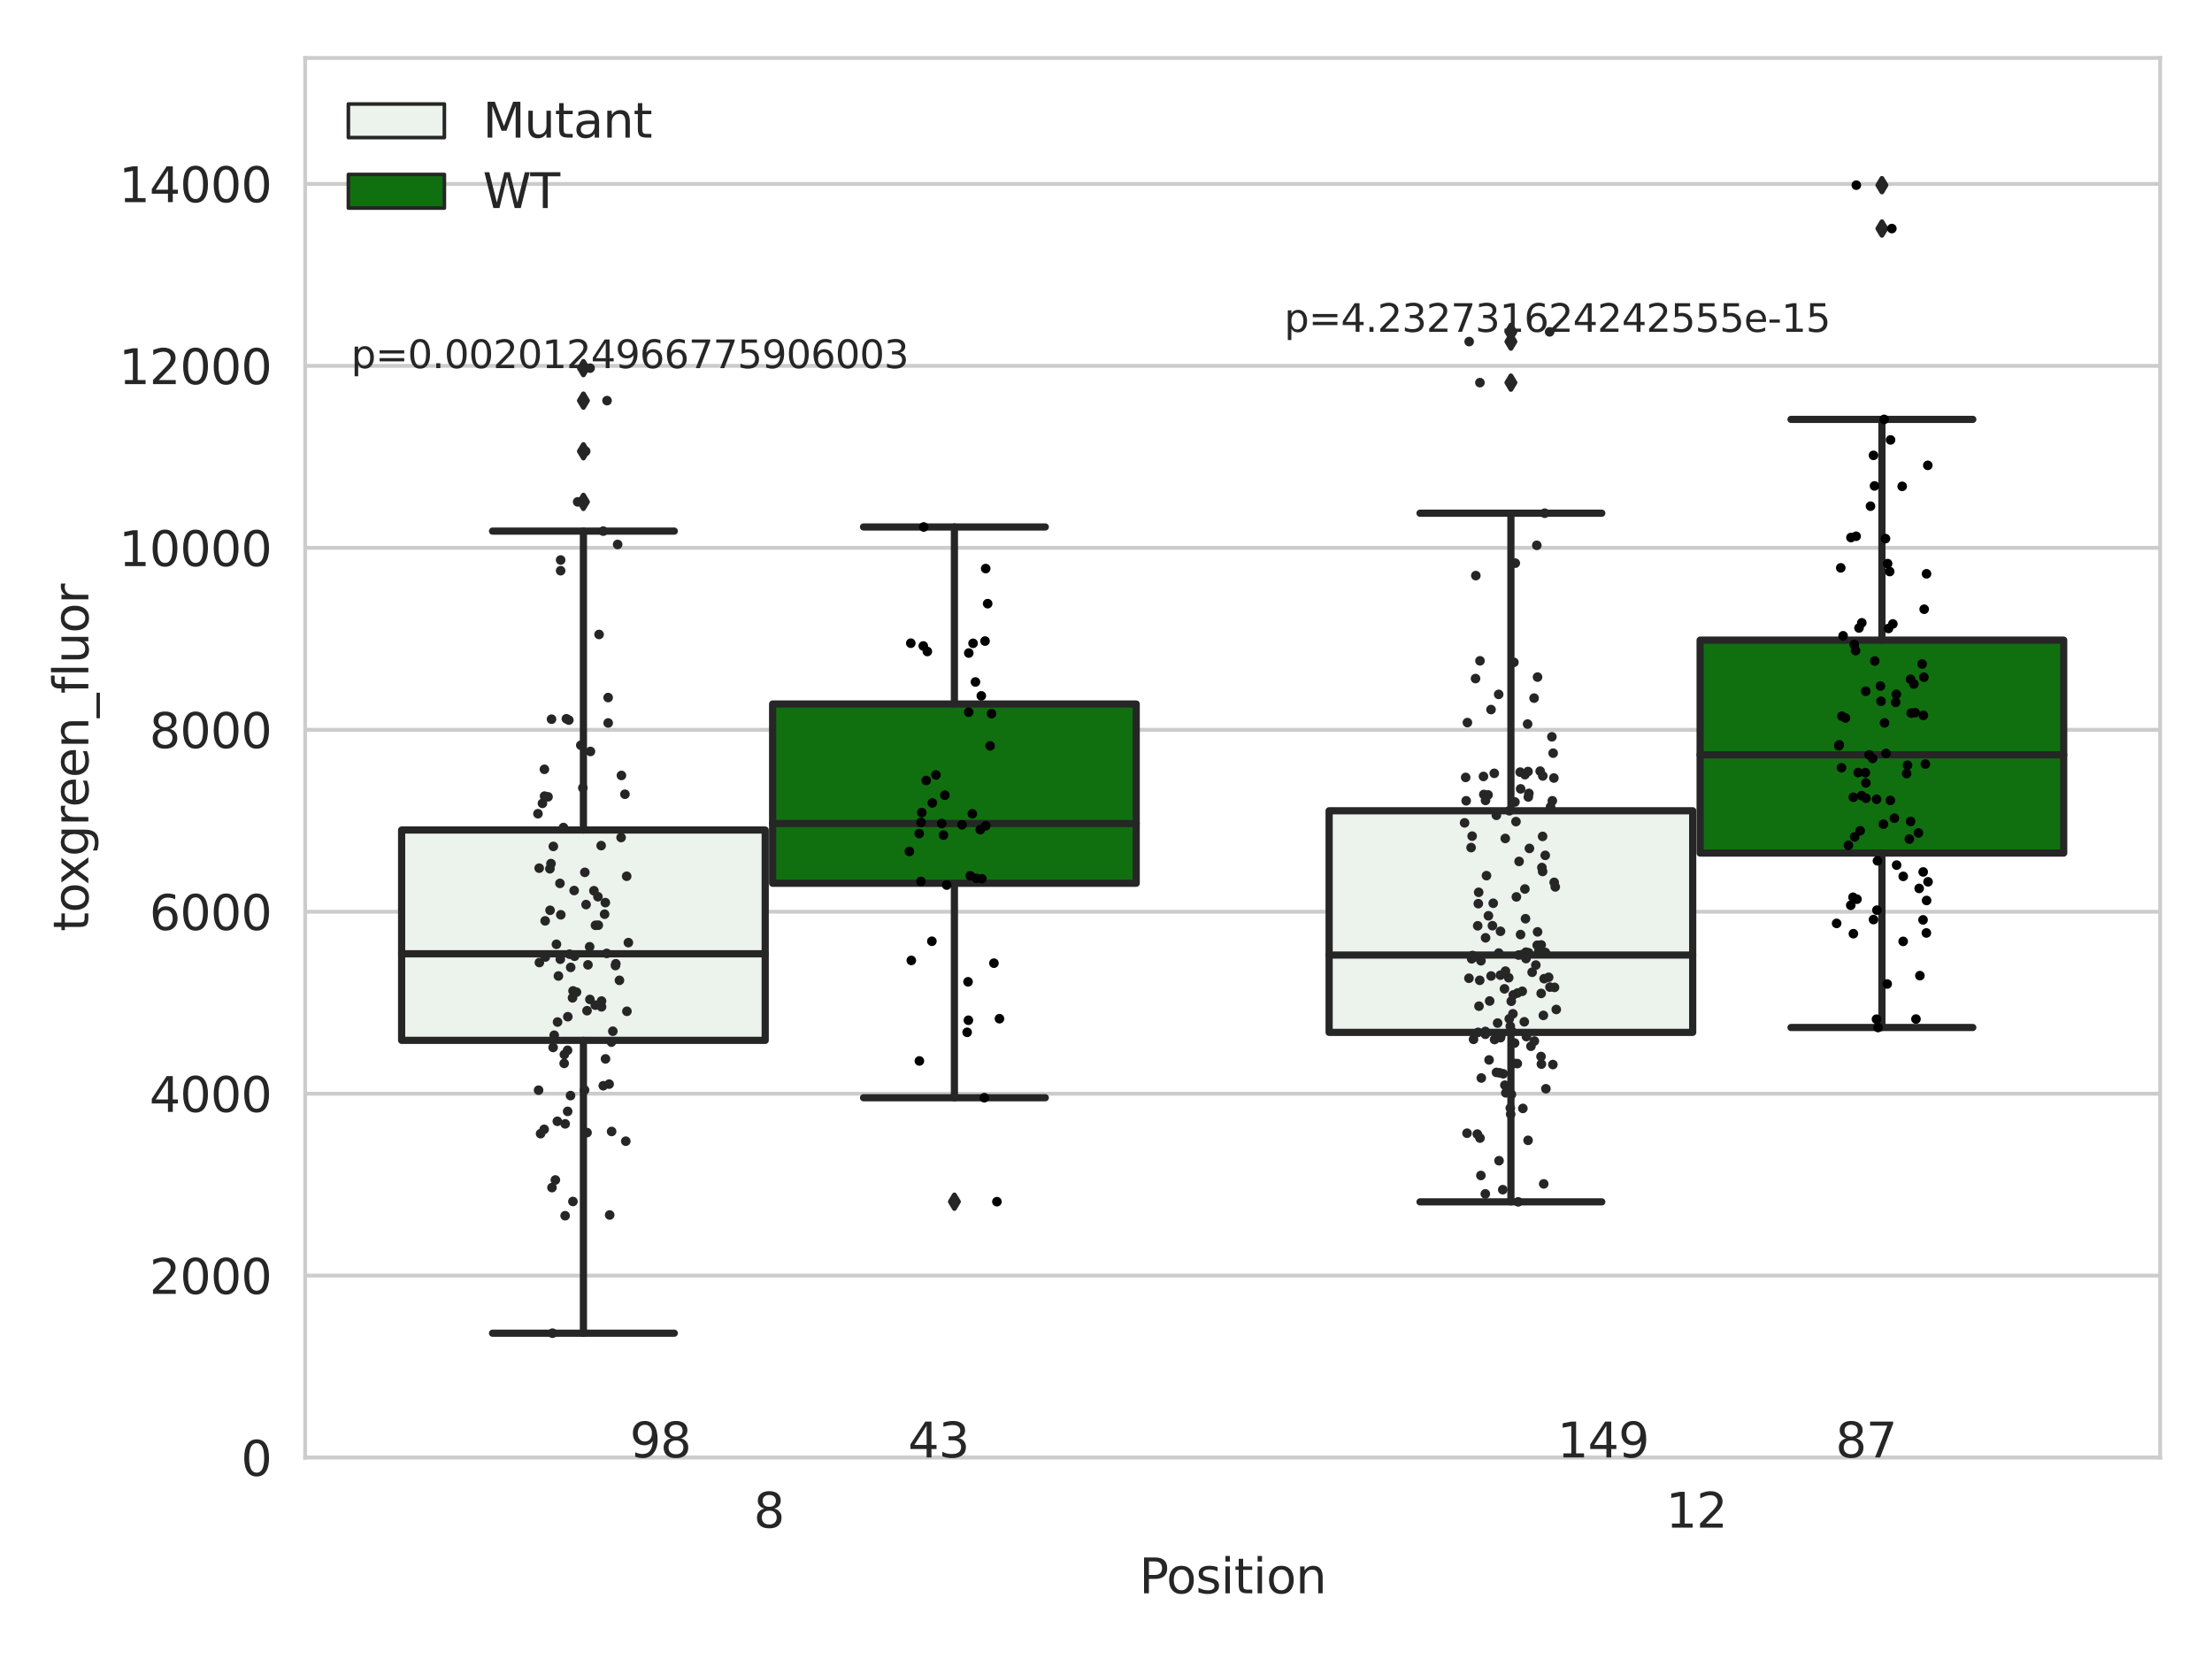 <?xml version="1.0" encoding="utf-8" standalone="no"?>
<!DOCTYPE svg PUBLIC "-//W3C//DTD SVG 1.1//EN"
  "http://www.w3.org/Graphics/SVG/1.1/DTD/svg11.dtd">
<svg xmlns:xlink="http://www.w3.org/1999/xlink" width="460.8pt" height="345.6pt" viewBox="0 0 460.8 345.6" xmlns="http://www.w3.org/2000/svg" version="1.1">
 <defs>
  <style type="text/css">*{stroke-linejoin: round; stroke-linecap: butt}</style>
 </defs>
 <g id="figure_1">
  <g id="patch_1">
   <path d="M 0 345.6 
L 460.8 345.6 
L 460.8 0 
L 0 0 
z
" style="fill: #ffffff"/>
  </g>
  <g id="axes_1">
   <g id="patch_2">
    <path d="M 63.571 303.64 
L 450 303.64 
L 450 12.068 
L 63.571 12.068 
z
" style="fill: #ffffff"/>
   </g>
   <g id="matplotlib.axis_1">
    <g id="xtick_1">
     <g id="text_1">
      <!-- 8 -->
      <g style="fill: #262626" transform="translate(156.997 318.238)scale(0.1 -0.1)">
       <defs>
        <path id="DejaVuSans-38" d="M 2034 2216 
Q 1584 2216 1326 1975 
Q 1069 1734 1069 1313 
Q 1069 891 1326 650 
Q 1584 409 2034 409 
Q 2484 409 2743 651 
Q 3003 894 3003 1313 
Q 3003 1734 2745 1975 
Q 2488 2216 2034 2216 
z
M 1403 2484 
Q 997 2584 770 2862 
Q 544 3141 544 3541 
Q 544 4100 942 4425 
Q 1341 4750 2034 4750 
Q 2731 4750 3128 4425 
Q 3525 4100 3525 3541 
Q 3525 3141 3298 2862 
Q 3072 2584 2669 2484 
Q 3125 2378 3379 2068 
Q 3634 1759 3634 1313 
Q 3634 634 3220 271 
Q 2806 -91 2034 -91 
Q 1263 -91 848 271 
Q 434 634 434 1313 
Q 434 1759 690 2068 
Q 947 2378 1403 2484 
z
M 1172 3481 
Q 1172 3119 1398 2916 
Q 1625 2713 2034 2713 
Q 2441 2713 2670 2916 
Q 2900 3119 2900 3481 
Q 2900 3844 2670 4047 
Q 2441 4250 2034 4250 
Q 1625 4250 1398 4047 
Q 1172 3844 1172 3481 
z
" transform="scale(0.016)"/>
       </defs>
       <use xlink:href="#DejaVuSans-38"/>
      </g>
     </g>
    </g>
    <g id="xtick_2">
     <g id="text_2">
      <!-- 12 -->
      <g style="fill: #262626" transform="translate(347.03 318.238)scale(0.1 -0.1)">
       <defs>
        <path id="DejaVuSans-31" d="M 794 531 
L 1825 531 
L 1825 4091 
L 703 3866 
L 703 4441 
L 1819 4666 
L 2450 4666 
L 2450 531 
L 3481 531 
L 3481 0 
L 794 0 
L 794 531 
z
" transform="scale(0.016)"/>
        <path id="DejaVuSans-32" d="M 1228 531 
L 3431 531 
L 3431 0 
L 469 0 
L 469 531 
Q 828 903 1448 1529 
Q 2069 2156 2228 2338 
Q 2531 2678 2651 2914 
Q 2772 3150 2772 3378 
Q 2772 3750 2511 3984 
Q 2250 4219 1831 4219 
Q 1534 4219 1204 4116 
Q 875 4013 500 3803 
L 500 4441 
Q 881 4594 1212 4672 
Q 1544 4750 1819 4750 
Q 2544 4750 2975 4387 
Q 3406 4025 3406 3419 
Q 3406 3131 3298 2873 
Q 3191 2616 2906 2266 
Q 2828 2175 2409 1742 
Q 1991 1309 1228 531 
z
" transform="scale(0.016)"/>
       </defs>
       <use xlink:href="#DejaVuSans-31"/>
       <use xlink:href="#DejaVuSans-32" x="63.623"/>
      </g>
     </g>
    </g>
    <g id="text_3">
     <!-- Position -->
     <g style="fill: #262626" transform="translate(237.322 331.917)scale(0.1 -0.1)">
      <defs>
       <path id="DejaVuSans-50" d="M 1259 4147 
L 1259 2394 
L 2053 2394 
Q 2494 2394 2734 2622 
Q 2975 2850 2975 3272 
Q 2975 3691 2734 3919 
Q 2494 4147 2053 4147 
L 1259 4147 
z
M 628 4666 
L 2053 4666 
Q 2838 4666 3239 4311 
Q 3641 3956 3641 3272 
Q 3641 2581 3239 2228 
Q 2838 1875 2053 1875 
L 1259 1875 
L 1259 0 
L 628 0 
L 628 4666 
z
" transform="scale(0.016)"/>
       <path id="DejaVuSans-6f" d="M 1959 3097 
Q 1497 3097 1228 2736 
Q 959 2375 959 1747 
Q 959 1119 1226 758 
Q 1494 397 1959 397 
Q 2419 397 2687 759 
Q 2956 1122 2956 1747 
Q 2956 2369 2687 2733 
Q 2419 3097 1959 3097 
z
M 1959 3584 
Q 2709 3584 3137 3096 
Q 3566 2609 3566 1747 
Q 3566 888 3137 398 
Q 2709 -91 1959 -91 
Q 1206 -91 779 398 
Q 353 888 353 1747 
Q 353 2609 779 3096 
Q 1206 3584 1959 3584 
z
" transform="scale(0.016)"/>
       <path id="DejaVuSans-73" d="M 2834 3397 
L 2834 2853 
Q 2591 2978 2328 3040 
Q 2066 3103 1784 3103 
Q 1356 3103 1142 2972 
Q 928 2841 928 2578 
Q 928 2378 1081 2264 
Q 1234 2150 1697 2047 
L 1894 2003 
Q 2506 1872 2764 1633 
Q 3022 1394 3022 966 
Q 3022 478 2636 193 
Q 2250 -91 1575 -91 
Q 1294 -91 989 -36 
Q 684 19 347 128 
L 347 722 
Q 666 556 975 473 
Q 1284 391 1588 391 
Q 1994 391 2212 530 
Q 2431 669 2431 922 
Q 2431 1156 2273 1281 
Q 2116 1406 1581 1522 
L 1381 1569 
Q 847 1681 609 1914 
Q 372 2147 372 2553 
Q 372 3047 722 3315 
Q 1072 3584 1716 3584 
Q 2034 3584 2315 3537 
Q 2597 3491 2834 3397 
z
" transform="scale(0.016)"/>
       <path id="DejaVuSans-69" d="M 603 3500 
L 1178 3500 
L 1178 0 
L 603 0 
L 603 3500 
z
M 603 4863 
L 1178 4863 
L 1178 4134 
L 603 4134 
L 603 4863 
z
" transform="scale(0.016)"/>
       <path id="DejaVuSans-74" d="M 1172 4494 
L 1172 3500 
L 2356 3500 
L 2356 3053 
L 1172 3053 
L 1172 1153 
Q 1172 725 1289 603 
Q 1406 481 1766 481 
L 2356 481 
L 2356 0 
L 1766 0 
Q 1100 0 847 248 
Q 594 497 594 1153 
L 594 3053 
L 172 3053 
L 172 3500 
L 594 3500 
L 594 4494 
L 1172 4494 
z
" transform="scale(0.016)"/>
       <path id="DejaVuSans-6e" d="M 3513 2113 
L 3513 0 
L 2938 0 
L 2938 2094 
Q 2938 2591 2744 2837 
Q 2550 3084 2163 3084 
Q 1697 3084 1428 2787 
Q 1159 2491 1159 1978 
L 1159 0 
L 581 0 
L 581 3500 
L 1159 3500 
L 1159 2956 
Q 1366 3272 1645 3428 
Q 1925 3584 2291 3584 
Q 2894 3584 3203 3211 
Q 3513 2838 3513 2113 
z
" transform="scale(0.016)"/>
      </defs>
      <use xlink:href="#DejaVuSans-50"/>
      <use xlink:href="#DejaVuSans-6f" x="56.678"/>
      <use xlink:href="#DejaVuSans-73" x="117.859"/>
      <use xlink:href="#DejaVuSans-69" x="169.959"/>
      <use xlink:href="#DejaVuSans-74" x="197.742"/>
      <use xlink:href="#DejaVuSans-69" x="236.951"/>
      <use xlink:href="#DejaVuSans-6f" x="264.734"/>
      <use xlink:href="#DejaVuSans-6e" x="325.916"/>
     </g>
    </g>
   </g>
   <g id="matplotlib.axis_2">
    <g id="ytick_1">
     <g id="line2d_1">
      <path d="M 63.571 303.64 
L 450 303.64 
" clip-path="url(#pc98634a522)" style="fill: none; stroke: #cccccc; stroke-width: 0.8; stroke-linecap: round"/>
     </g>
     <g id="text_4">
      <!-- 0 -->
      <g style="fill: #262626" transform="translate(50.209 307.439)scale(0.1 -0.1)">
       <defs>
        <path id="DejaVuSans-30" d="M 2034 4250 
Q 1547 4250 1301 3770 
Q 1056 3291 1056 2328 
Q 1056 1369 1301 889 
Q 1547 409 2034 409 
Q 2525 409 2770 889 
Q 3016 1369 3016 2328 
Q 3016 3291 2770 3770 
Q 2525 4250 2034 4250 
z
M 2034 4750 
Q 2819 4750 3233 4129 
Q 3647 3509 3647 2328 
Q 3647 1150 3233 529 
Q 2819 -91 2034 -91 
Q 1250 -91 836 529 
Q 422 1150 422 2328 
Q 422 3509 836 4129 
Q 1250 4750 2034 4750 
z
" transform="scale(0.016)"/>
       </defs>
       <use xlink:href="#DejaVuSans-30"/>
      </g>
     </g>
    </g>
    <g id="ytick_2">
     <g id="line2d_2">
      <path d="M 63.571 265.737 
L 450 265.737 
" clip-path="url(#pc98634a522)" style="fill: none; stroke: #cccccc; stroke-width: 0.8; stroke-linecap: round"/>
     </g>
     <g id="text_5">
      <!-- 2000 -->
      <g style="fill: #262626" transform="translate(31.121 269.536)scale(0.1 -0.1)">
       <use xlink:href="#DejaVuSans-32"/>
       <use xlink:href="#DejaVuSans-30" x="63.623"/>
       <use xlink:href="#DejaVuSans-30" x="127.246"/>
       <use xlink:href="#DejaVuSans-30" x="190.869"/>
      </g>
     </g>
    </g>
    <g id="ytick_3">
     <g id="line2d_3">
      <path d="M 63.571 227.833 
L 450 227.833 
" clip-path="url(#pc98634a522)" style="fill: none; stroke: #cccccc; stroke-width: 0.8; stroke-linecap: round"/>
     </g>
     <g id="text_6">
      <!-- 4000 -->
      <g style="fill: #262626" transform="translate(31.121 231.633)scale(0.1 -0.1)">
       <defs>
        <path id="DejaVuSans-34" d="M 2419 4116 
L 825 1625 
L 2419 1625 
L 2419 4116 
z
M 2253 4666 
L 3047 4666 
L 3047 1625 
L 3713 1625 
L 3713 1100 
L 3047 1100 
L 3047 0 
L 2419 0 
L 2419 1100 
L 313 1100 
L 313 1709 
L 2253 4666 
z
" transform="scale(0.016)"/>
       </defs>
       <use xlink:href="#DejaVuSans-34"/>
       <use xlink:href="#DejaVuSans-30" x="63.623"/>
       <use xlink:href="#DejaVuSans-30" x="127.246"/>
       <use xlink:href="#DejaVuSans-30" x="190.869"/>
      </g>
     </g>
    </g>
    <g id="ytick_4">
     <g id="line2d_4">
      <path d="M 63.571 189.93 
L 450 189.93 
" clip-path="url(#pc98634a522)" style="fill: none; stroke: #cccccc; stroke-width: 0.8; stroke-linecap: round"/>
     </g>
     <g id="text_7">
      <!-- 6000 -->
      <g style="fill: #262626" transform="translate(31.121 193.729)scale(0.1 -0.1)">
       <defs>
        <path id="DejaVuSans-36" d="M 2113 2584 
Q 1688 2584 1439 2293 
Q 1191 2003 1191 1497 
Q 1191 994 1439 701 
Q 1688 409 2113 409 
Q 2538 409 2786 701 
Q 3034 994 3034 1497 
Q 3034 2003 2786 2293 
Q 2538 2584 2113 2584 
z
M 3366 4563 
L 3366 3988 
Q 3128 4100 2886 4159 
Q 2644 4219 2406 4219 
Q 1781 4219 1451 3797 
Q 1122 3375 1075 2522 
Q 1259 2794 1537 2939 
Q 1816 3084 2150 3084 
Q 2853 3084 3261 2657 
Q 3669 2231 3669 1497 
Q 3669 778 3244 343 
Q 2819 -91 2113 -91 
Q 1303 -91 875 529 
Q 447 1150 447 2328 
Q 447 3434 972 4092 
Q 1497 4750 2381 4750 
Q 2619 4750 2861 4703 
Q 3103 4656 3366 4563 
z
" transform="scale(0.016)"/>
       </defs>
       <use xlink:href="#DejaVuSans-36"/>
       <use xlink:href="#DejaVuSans-30" x="63.623"/>
       <use xlink:href="#DejaVuSans-30" x="127.246"/>
       <use xlink:href="#DejaVuSans-30" x="190.869"/>
      </g>
     </g>
    </g>
    <g id="ytick_5">
     <g id="line2d_5">
      <path d="M 63.571 152.027 
L 450 152.027 
" clip-path="url(#pc98634a522)" style="fill: none; stroke: #cccccc; stroke-width: 0.8; stroke-linecap: round"/>
     </g>
     <g id="text_8">
      <!-- 8000 -->
      <g style="fill: #262626" transform="translate(31.121 155.826)scale(0.1 -0.1)">
       <use xlink:href="#DejaVuSans-38"/>
       <use xlink:href="#DejaVuSans-30" x="63.623"/>
       <use xlink:href="#DejaVuSans-30" x="127.246"/>
       <use xlink:href="#DejaVuSans-30" x="190.869"/>
      </g>
     </g>
    </g>
    <g id="ytick_6">
     <g id="line2d_6">
      <path d="M 63.571 114.123 
L 450 114.123 
" clip-path="url(#pc98634a522)" style="fill: none; stroke: #cccccc; stroke-width: 0.8; stroke-linecap: round"/>
     </g>
     <g id="text_9">
      <!-- 10000 -->
      <g style="fill: #262626" transform="translate(24.759 117.923)scale(0.1 -0.1)">
       <use xlink:href="#DejaVuSans-31"/>
       <use xlink:href="#DejaVuSans-30" x="63.623"/>
       <use xlink:href="#DejaVuSans-30" x="127.246"/>
       <use xlink:href="#DejaVuSans-30" x="190.869"/>
       <use xlink:href="#DejaVuSans-30" x="254.492"/>
      </g>
     </g>
    </g>
    <g id="ytick_7">
     <g id="line2d_7">
      <path d="M 63.571 76.22 
L 450 76.22 
" clip-path="url(#pc98634a522)" style="fill: none; stroke: #cccccc; stroke-width: 0.8; stroke-linecap: round"/>
     </g>
     <g id="text_10">
      <!-- 12000 -->
      <g style="fill: #262626" transform="translate(24.759 80.019)scale(0.1 -0.1)">
       <use xlink:href="#DejaVuSans-31"/>
       <use xlink:href="#DejaVuSans-32" x="63.623"/>
       <use xlink:href="#DejaVuSans-30" x="127.246"/>
       <use xlink:href="#DejaVuSans-30" x="190.869"/>
       <use xlink:href="#DejaVuSans-30" x="254.492"/>
      </g>
     </g>
    </g>
    <g id="ytick_8">
     <g id="line2d_8">
      <path d="M 63.571 38.317 
L 450 38.317 
" clip-path="url(#pc98634a522)" style="fill: none; stroke: #cccccc; stroke-width: 0.8; stroke-linecap: round"/>
     </g>
     <g id="text_11">
      <!-- 14000 -->
      <g style="fill: #262626" transform="translate(24.759 42.116)scale(0.1 -0.1)">
       <use xlink:href="#DejaVuSans-31"/>
       <use xlink:href="#DejaVuSans-34" x="63.623"/>
       <use xlink:href="#DejaVuSans-30" x="127.246"/>
       <use xlink:href="#DejaVuSans-30" x="190.869"/>
       <use xlink:href="#DejaVuSans-30" x="254.492"/>
      </g>
     </g>
    </g>
    <g id="text_12">
     <!-- toxgreen_fluor -->
     <g style="fill: #262626" transform="translate(18.401 194.048)rotate(-90)scale(0.1 -0.1)">
      <defs>
       <path id="DejaVuSans-78" d="M 3513 3500 
L 2247 1797 
L 3578 0 
L 2900 0 
L 1881 1375 
L 863 0 
L 184 0 
L 1544 1831 
L 300 3500 
L 978 3500 
L 1906 2253 
L 2834 3500 
L 3513 3500 
z
" transform="scale(0.016)"/>
       <path id="DejaVuSans-67" d="M 2906 1791 
Q 2906 2416 2648 2759 
Q 2391 3103 1925 3103 
Q 1463 3103 1205 2759 
Q 947 2416 947 1791 
Q 947 1169 1205 825 
Q 1463 481 1925 481 
Q 2391 481 2648 825 
Q 2906 1169 2906 1791 
z
M 3481 434 
Q 3481 -459 3084 -895 
Q 2688 -1331 1869 -1331 
Q 1566 -1331 1297 -1286 
Q 1028 -1241 775 -1147 
L 775 -588 
Q 1028 -725 1275 -790 
Q 1522 -856 1778 -856 
Q 2344 -856 2625 -561 
Q 2906 -266 2906 331 
L 2906 616 
Q 2728 306 2450 153 
Q 2172 0 1784 0 
Q 1141 0 747 490 
Q 353 981 353 1791 
Q 353 2603 747 3093 
Q 1141 3584 1784 3584 
Q 2172 3584 2450 3431 
Q 2728 3278 2906 2969 
L 2906 3500 
L 3481 3500 
L 3481 434 
z
" transform="scale(0.016)"/>
       <path id="DejaVuSans-72" d="M 2631 2963 
Q 2534 3019 2420 3045 
Q 2306 3072 2169 3072 
Q 1681 3072 1420 2755 
Q 1159 2438 1159 1844 
L 1159 0 
L 581 0 
L 581 3500 
L 1159 3500 
L 1159 2956 
Q 1341 3275 1631 3429 
Q 1922 3584 2338 3584 
Q 2397 3584 2469 3576 
Q 2541 3569 2628 3553 
L 2631 2963 
z
" transform="scale(0.016)"/>
       <path id="DejaVuSans-65" d="M 3597 1894 
L 3597 1613 
L 953 1613 
Q 991 1019 1311 708 
Q 1631 397 2203 397 
Q 2534 397 2845 478 
Q 3156 559 3463 722 
L 3463 178 
Q 3153 47 2828 -22 
Q 2503 -91 2169 -91 
Q 1331 -91 842 396 
Q 353 884 353 1716 
Q 353 2575 817 3079 
Q 1281 3584 2069 3584 
Q 2775 3584 3186 3129 
Q 3597 2675 3597 1894 
z
M 3022 2063 
Q 3016 2534 2758 2815 
Q 2500 3097 2075 3097 
Q 1594 3097 1305 2825 
Q 1016 2553 972 2059 
L 3022 2063 
z
" transform="scale(0.016)"/>
       <path id="DejaVuSans-5f" d="M 3263 -1063 
L 3263 -1509 
L -63 -1509 
L -63 -1063 
L 3263 -1063 
z
" transform="scale(0.016)"/>
       <path id="DejaVuSans-66" d="M 2375 4863 
L 2375 4384 
L 1825 4384 
Q 1516 4384 1395 4259 
Q 1275 4134 1275 3809 
L 1275 3500 
L 2222 3500 
L 2222 3053 
L 1275 3053 
L 1275 0 
L 697 0 
L 697 3053 
L 147 3053 
L 147 3500 
L 697 3500 
L 697 3744 
Q 697 4328 969 4595 
Q 1241 4863 1831 4863 
L 2375 4863 
z
" transform="scale(0.016)"/>
       <path id="DejaVuSans-6c" d="M 603 4863 
L 1178 4863 
L 1178 0 
L 603 0 
L 603 4863 
z
" transform="scale(0.016)"/>
       <path id="DejaVuSans-75" d="M 544 1381 
L 544 3500 
L 1119 3500 
L 1119 1403 
Q 1119 906 1312 657 
Q 1506 409 1894 409 
Q 2359 409 2629 706 
Q 2900 1003 2900 1516 
L 2900 3500 
L 3475 3500 
L 3475 0 
L 2900 0 
L 2900 538 
Q 2691 219 2414 64 
Q 2138 -91 1772 -91 
Q 1169 -91 856 284 
Q 544 659 544 1381 
z
M 1991 3584 
L 1991 3584 
z
" transform="scale(0.016)"/>
      </defs>
      <use xlink:href="#DejaVuSans-74"/>
      <use xlink:href="#DejaVuSans-6f" x="39.209"/>
      <use xlink:href="#DejaVuSans-78" x="97.266"/>
      <use xlink:href="#DejaVuSans-67" x="156.445"/>
      <use xlink:href="#DejaVuSans-72" x="219.922"/>
      <use xlink:href="#DejaVuSans-65" x="258.785"/>
      <use xlink:href="#DejaVuSans-65" x="320.309"/>
      <use xlink:href="#DejaVuSans-6e" x="381.832"/>
      <use xlink:href="#DejaVuSans-5f" x="445.211"/>
      <use xlink:href="#DejaVuSans-66" x="495.211"/>
      <use xlink:href="#DejaVuSans-6c" x="530.416"/>
      <use xlink:href="#DejaVuSans-75" x="558.199"/>
      <use xlink:href="#DejaVuSans-6f" x="621.578"/>
      <use xlink:href="#DejaVuSans-72" x="682.76"/>
     </g>
    </g>
   </g>
   <g id="patch_3">
    <path d="M 83.666 216.729 
L 159.406 216.729 
L 159.406 172.909 
L 83.666 172.909 
L 83.666 216.729 
z
" clip-path="url(#pc98634a522)" style="fill: #ecf2ec; stroke: #262626; stroke-width: 1.5; stroke-linejoin: miter"/>
   </g>
   <g id="patch_4">
    <path d="M 160.951 183.996 
L 236.691 183.996 
L 236.691 146.661 
L 160.951 146.661 
L 160.951 183.996 
z
" clip-path="url(#pc98634a522)" style="fill: #107010; stroke: #262626; stroke-width: 1.5; stroke-linejoin: miter"/>
   </g>
   <g id="patch_5">
    <path d="M 276.88 215.06 
L 352.62 215.06 
L 352.62 168.898 
L 276.88 168.898 
L 276.88 215.06 
z
" clip-path="url(#pc98634a522)" style="fill: #ecf2ec; stroke: #262626; stroke-width: 1.5; stroke-linejoin: miter"/>
   </g>
   <g id="patch_6">
    <path d="M 354.166 177.707 
L 429.906 177.707 
L 429.906 133.355 
L 354.166 133.355 
L 354.166 177.707 
z
" clip-path="url(#pc98634a522)" style="fill: #107010; stroke: #262626; stroke-width: 1.5; stroke-linejoin: miter"/>
   </g>
   <g id="patch_7">
    <path d="M 160.178 303.64 
L 160.178 303.64 
L 160.178 303.64 
L 160.178 303.64 
z
" clip-path="url(#pc98634a522)" style="fill: #ecf2ec; stroke: #262626; stroke-width: 0.75; stroke-linejoin: miter"/>
   </g>
   <g id="patch_8">
    <path d="M 160.178 303.64 
L 160.178 303.64 
L 160.178 303.64 
L 160.178 303.64 
z
" clip-path="url(#pc98634a522)" style="fill: #107010; stroke: #262626; stroke-width: 0.75; stroke-linejoin: miter"/>
   </g>
   <g id="PathCollection_1"/>
   <g id="PathCollection_2"/>
   <g id="line2d_9">
    <path d="M 121.536 216.729 
L 121.536 277.73 
" clip-path="url(#pc98634a522)" style="fill: none; stroke: #262626; stroke-width: 1.5; stroke-linecap: round"/>
   </g>
   <g id="line2d_10">
    <path d="M 121.536 172.909 
L 121.536 110.639 
" clip-path="url(#pc98634a522)" style="fill: none; stroke: #262626; stroke-width: 1.5; stroke-linecap: round"/>
   </g>
   <g id="line2d_11">
    <path d="M 102.601 277.73 
L 140.471 277.73 
" clip-path="url(#pc98634a522)" style="fill: none; stroke: #262626; stroke-width: 1.5; stroke-linecap: round"/>
   </g>
   <g id="line2d_12">
    <path d="M 102.601 110.639 
L 140.471 110.639 
" clip-path="url(#pc98634a522)" style="fill: none; stroke: #262626; stroke-width: 1.5; stroke-linecap: round"/>
   </g>
   <g id="line2d_13">
    <defs>
     <path id="m78d2c01776" d="M -0 1.414 
L 0.849 0 
L 0 -1.414 
L -0.849 -0 
z
" style="stroke: #262626; stroke-linejoin: miter"/>
    </defs>
    <g clip-path="url(#pc98634a522)">
     <use xlink:href="#m78d2c01776" x="121.536" y="104.55" style="fill: #262626; stroke: #262626; stroke-linejoin: miter"/>
     <use xlink:href="#m78d2c01776" x="121.536" y="83.46" style="fill: #262626; stroke: #262626; stroke-linejoin: miter"/>
     <use xlink:href="#m78d2c01776" x="121.536" y="76.688" style="fill: #262626; stroke: #262626; stroke-linejoin: miter"/>
     <use xlink:href="#m78d2c01776" x="121.536" y="94.009" style="fill: #262626; stroke: #262626; stroke-linejoin: miter"/>
    </g>
   </g>
   <g id="line2d_14">
    <path d="M 198.821 183.996 
L 198.821 228.677 
" clip-path="url(#pc98634a522)" style="fill: none; stroke: #262626; stroke-width: 1.5; stroke-linecap: round"/>
   </g>
   <g id="line2d_15">
    <path d="M 198.821 146.661 
L 198.821 109.777 
" clip-path="url(#pc98634a522)" style="fill: none; stroke: #262626; stroke-width: 1.5; stroke-linecap: round"/>
   </g>
   <g id="line2d_16">
    <path d="M 179.886 228.677 
L 217.756 228.677 
" clip-path="url(#pc98634a522)" style="fill: none; stroke: #262626; stroke-width: 1.5; stroke-linecap: round"/>
   </g>
   <g id="line2d_17">
    <path d="M 179.886 109.777 
L 217.756 109.777 
" clip-path="url(#pc98634a522)" style="fill: none; stroke: #262626; stroke-width: 1.5; stroke-linecap: round"/>
   </g>
   <g id="line2d_18">
    <g clip-path="url(#pc98634a522)">
     <use xlink:href="#m78d2c01776" x="198.821" y="250.334" style="fill: #262626; stroke: #262626; stroke-linejoin: miter"/>
    </g>
   </g>
   <g id="line2d_19">
    <path d="M 314.75 215.06 
L 314.75 250.371 
" clip-path="url(#pc98634a522)" style="fill: none; stroke: #262626; stroke-width: 1.5; stroke-linecap: round"/>
   </g>
   <g id="line2d_20">
    <path d="M 314.75 168.898 
L 314.75 106.91 
" clip-path="url(#pc98634a522)" style="fill: none; stroke: #262626; stroke-width: 1.5; stroke-linecap: round"/>
   </g>
   <g id="line2d_21">
    <path d="M 295.815 250.371 
L 333.685 250.371 
" clip-path="url(#pc98634a522)" style="fill: none; stroke: #262626; stroke-width: 1.5; stroke-linecap: round"/>
   </g>
   <g id="line2d_22">
    <path d="M 295.815 106.91 
L 333.685 106.91 
" clip-path="url(#pc98634a522)" style="fill: none; stroke: #262626; stroke-width: 1.5; stroke-linecap: round"/>
   </g>
   <g id="line2d_23">
    <g clip-path="url(#pc98634a522)">
     <use xlink:href="#m78d2c01776" x="314.75" y="71.163" style="fill: #262626; stroke: #262626; stroke-linejoin: miter"/>
     <use xlink:href="#m78d2c01776" x="314.75" y="69.134" style="fill: #262626; stroke: #262626; stroke-linejoin: miter"/>
     <use xlink:href="#m78d2c01776" x="314.75" y="79.71" style="fill: #262626; stroke: #262626; stroke-linejoin: miter"/>
    </g>
   </g>
   <g id="line2d_24">
    <path d="M 392.036 177.707 
L 392.036 214.048 
" clip-path="url(#pc98634a522)" style="fill: none; stroke: #262626; stroke-width: 1.5; stroke-linecap: round"/>
   </g>
   <g id="line2d_25">
    <path d="M 392.036 133.355 
L 392.036 87.363 
" clip-path="url(#pc98634a522)" style="fill: none; stroke: #262626; stroke-width: 1.5; stroke-linecap: round"/>
   </g>
   <g id="line2d_26">
    <path d="M 373.101 214.048 
L 410.971 214.048 
" clip-path="url(#pc98634a522)" style="fill: none; stroke: #262626; stroke-width: 1.5; stroke-linecap: round"/>
   </g>
   <g id="line2d_27">
    <path d="M 373.101 87.363 
L 410.971 87.363 
" clip-path="url(#pc98634a522)" style="fill: none; stroke: #262626; stroke-width: 1.5; stroke-linecap: round"/>
   </g>
   <g id="line2d_28">
    <g clip-path="url(#pc98634a522)">
     <use xlink:href="#m78d2c01776" x="392.036" y="38.574" style="fill: #262626; stroke: #262626; stroke-linejoin: miter"/>
     <use xlink:href="#m78d2c01776" x="392.036" y="47.613" style="fill: #262626; stroke: #262626; stroke-linejoin: miter"/>
    </g>
   </g>
   <g id="line2d_29">
    <path d="M 83.666 198.691 
L 159.406 198.691 
" clip-path="url(#pc98634a522)" style="fill: none; stroke: #262626; stroke-width: 1.5; stroke-linecap: round"/>
   </g>
   <g id="line2d_30">
    <path d="M 160.951 171.55 
L 236.691 171.55 
" clip-path="url(#pc98634a522)" style="fill: none; stroke: #262626; stroke-width: 1.5; stroke-linecap: round"/>
   </g>
   <g id="line2d_31">
    <path d="M 276.88 198.953 
L 352.62 198.953 
" clip-path="url(#pc98634a522)" style="fill: none; stroke: #262626; stroke-width: 1.5; stroke-linecap: round"/>
   </g>
   <g id="line2d_32">
    <path d="M 354.166 157.25 
L 429.906 157.25 
" clip-path="url(#pc98634a522)" style="fill: none; stroke: #262626; stroke-width: 1.5; stroke-linecap: round"/>
   </g>
   <g id="patch_9">
    <path d="M 63.571 303.64 
L 63.571 12.068 
" style="fill: none; stroke: #cccccc; stroke-width: 0.8; stroke-linejoin: miter; stroke-linecap: square"/>
   </g>
   <g id="patch_10">
    <path d="M 450 303.64 
L 450 12.068 
" style="fill: none; stroke: #cccccc; stroke-width: 0.8; stroke-linejoin: miter; stroke-linecap: square"/>
   </g>
   <g id="patch_11">
    <path d="M 63.571 303.64 
L 450 303.64 
" style="fill: none; stroke: #cccccc; stroke-width: 0.8; stroke-linejoin: miter; stroke-linecap: square"/>
   </g>
   <g id="patch_12">
    <path d="M 63.571 12.068 
L 450 12.068 
" style="fill: none; stroke: #cccccc; stroke-width: 0.8; stroke-linejoin: miter; stroke-linecap: square"/>
   </g>
   <g id="PathCollection_3">
    <defs>
     <path id="C0_0_6408206106" d="M 0 1 
C 0.265 1 0.52 0.895 0.707 0.707 
C 0.895 0.52 1 0.265 1 -0 
C 1 -0.265 0.895 -0.52 0.707 -0.707 
C 0.52 -0.895 0.265 -1 0 -1 
C -0.265 -1 -0.52 -0.895 -0.707 -0.707 
C -0.895 -0.52 -1 -0.265 -1 0 
C -1 0.265 -0.895 0.52 -0.707 0.707 
C -0.52 0.895 -0.265 1 0 1 
z
"/>
    </defs>
    <g clip-path="url(#pc98634a522)">
     <use xlink:href="#C0_0_6408206106" x="116.647" y="184.024" style="fill: #262626"/>
    </g>
    <g clip-path="url(#pc98634a522)">
     <use xlink:href="#C0_0_6408206106" x="118.652" y="198.773" style="fill: #262626"/>
    </g>
    <g clip-path="url(#pc98634a522)">
     <use xlink:href="#C0_0_6408206106" x="118.233" y="218.793" style="fill: #262626"/>
    </g>
    <g clip-path="url(#pc98634a522)">
     <use xlink:href="#C0_0_6408206106" x="130.549" y="182.537" style="fill: #262626"/>
    </g>
    <g clip-path="url(#pc98634a522)">
     <use xlink:href="#C0_0_6408206106" x="122.289" y="210.543" style="fill: #262626"/>
    </g>
    <g clip-path="url(#pc98634a522)">
     <use xlink:href="#C0_0_6408206106" x="116.79" y="118.891" style="fill: #262626"/>
    </g>
    <g clip-path="url(#pc98634a522)">
     <use xlink:href="#C0_0_6408206106" x="115.451" y="215.653" style="fill: #262626"/>
    </g>
    <g clip-path="url(#pc98634a522)">
     <use xlink:href="#C0_0_6408206106" x="127.008" y="253.104" style="fill: #262626"/>
    </g>
    <g clip-path="url(#pc98634a522)">
     <use xlink:href="#C0_0_6408206106" x="129.386" y="174.472" style="fill: #262626"/>
    </g>
    <g clip-path="url(#pc98634a522)">
     <use xlink:href="#C0_0_6408206106" x="112.067" y="169.512" style="fill: #262626"/>
    </g>
    <g clip-path="url(#pc98634a522)">
     <use xlink:href="#C0_0_6408206106" x="113.002" y="167.355" style="fill: #262626"/>
    </g>
    <g clip-path="url(#pc98634a522)">
     <use xlink:href="#C0_0_6408206106" x="122.999" y="156.541" style="fill: #262626"/>
    </g>
    <g clip-path="url(#pc98634a522)">
     <use xlink:href="#C0_0_6408206106" x="126.695" y="150.606" style="fill: #262626"/>
    </g>
    <g clip-path="url(#pc98634a522)">
     <use xlink:href="#C0_0_6408206106" x="112.615" y="236.164" style="fill: #262626"/>
    </g>
    <g clip-path="url(#pc98634a522)">
     <use xlink:href="#C0_0_6408206106" x="114.893" y="149.819" style="fill: #262626"/>
    </g>
    <g clip-path="url(#pc98634a522)">
     <use xlink:href="#C0_0_6408206106" x="130.597" y="210.672" style="fill: #262626"/>
    </g>
    <g clip-path="url(#pc98634a522)">
     <use xlink:href="#C0_0_6408206106" x="120.338" y="104.55" style="fill: #262626"/>
    </g>
    <g clip-path="url(#pc98634a522)">
     <use xlink:href="#C0_0_6408206106" x="126.388" y="198.609" style="fill: #262626"/>
    </g>
    <g clip-path="url(#pc98634a522)">
     <use xlink:href="#C0_0_6408206106" x="124.562" y="186.802" style="fill: #262626"/>
    </g>
    <g clip-path="url(#pc98634a522)">
     <use xlink:href="#C0_0_6408206106" x="118.5" y="150.008" style="fill: #262626"/>
    </g>
    <g clip-path="url(#pc98634a522)">
     <use xlink:href="#C0_0_6408206106" x="125.663" y="110.639" style="fill: #262626"/>
    </g>
    <g clip-path="url(#pc98634a522)">
     <use xlink:href="#C0_0_6408206106" x="119.607" y="185.514" style="fill: #262626"/>
    </g>
    <g clip-path="url(#pc98634a522)">
     <use xlink:href="#C0_0_6408206106" x="119.267" y="207.869" style="fill: #262626"/>
    </g>
    <g clip-path="url(#pc98634a522)">
     <use xlink:href="#C0_0_6408206106" x="122.888" y="208.199" style="fill: #262626"/>
    </g>
    <g clip-path="url(#pc98634a522)">
     <use xlink:href="#C0_0_6408206106" x="127.411" y="235.708" style="fill: #262626"/>
    </g>
    <g clip-path="url(#pc98634a522)">
     <use xlink:href="#C0_0_6408206106" x="126.456" y="83.46" style="fill: #262626"/>
    </g>
    <g clip-path="url(#pc98634a522)">
     <use xlink:href="#C0_0_6408206106" x="130.364" y="237.731" style="fill: #262626"/>
    </g>
    <g clip-path="url(#pc98634a522)">
     <use xlink:href="#C0_0_6408206106" x="118.288" y="211.799" style="fill: #262626"/>
    </g>
    <g clip-path="url(#pc98634a522)">
     <use xlink:href="#C0_0_6408206106" x="116.827" y="190.57" style="fill: #262626"/>
    </g>
    <g clip-path="url(#pc98634a522)">
     <use xlink:href="#C0_0_6408206106" x="121.777" y="227.067" style="fill: #262626"/>
    </g>
    <g clip-path="url(#pc98634a522)">
     <use xlink:href="#C0_0_6408206106" x="117.527" y="221.527" style="fill: #262626"/>
    </g>
    <g clip-path="url(#pc98634a522)">
     <use xlink:href="#C0_0_6408206106" x="114.556" y="180.98" style="fill: #262626"/>
    </g>
    <g clip-path="url(#pc98634a522)">
     <use xlink:href="#C0_0_6408206106" x="118.885" y="201.525" style="fill: #262626"/>
    </g>
    <g clip-path="url(#pc98634a522)">
     <use xlink:href="#C0_0_6408206106" x="124.05" y="192.756" style="fill: #262626"/>
    </g>
    <g clip-path="url(#pc98634a522)">
     <use xlink:href="#C0_0_6408206106" x="126.686" y="145.315" style="fill: #262626"/>
    </g>
    <g clip-path="url(#pc98634a522)">
     <use xlink:href="#C0_0_6408206106" x="112.194" y="227.105" style="fill: #262626"/>
    </g>
    <g clip-path="url(#pc98634a522)">
     <use xlink:href="#C0_0_6408206106" x="129.456" y="161.541" style="fill: #262626"/>
    </g>
    <g clip-path="url(#pc98634a522)">
     <use xlink:href="#C0_0_6408206106" x="116.721" y="199.828" style="fill: #262626"/>
    </g>
    <g clip-path="url(#pc98634a522)">
     <use xlink:href="#C0_0_6408206106" x="114.589" y="189.63" style="fill: #262626"/>
    </g>
    <g clip-path="url(#pc98634a522)">
     <use xlink:href="#C0_0_6408206106" x="127.373" y="217.088" style="fill: #262626"/>
    </g>
    <g clip-path="url(#pc98634a522)">
     <use xlink:href="#C0_0_6408206106" x="126.893" y="225.839" style="fill: #262626"/>
    </g>
    <g clip-path="url(#pc98634a522)">
     <use xlink:href="#C0_0_6408206106" x="121.415" y="164.131" style="fill: #262626"/>
    </g>
    <g clip-path="url(#pc98634a522)">
     <use xlink:href="#C0_0_6408206106" x="113.44" y="165.843" style="fill: #262626"/>
    </g>
    <g clip-path="url(#pc98634a522)">
     <use xlink:href="#C0_0_6408206106" x="122.29" y="235.948" style="fill: #262626"/>
    </g>
    <g clip-path="url(#pc98634a522)">
     <use xlink:href="#C0_0_6408206106" x="112.365" y="200.515" style="fill: #262626"/>
    </g>
    <g clip-path="url(#pc98634a522)">
     <use xlink:href="#C0_0_6408206106" x="119.351" y="250.292" style="fill: #262626"/>
    </g>
    <g clip-path="url(#pc98634a522)">
     <use xlink:href="#C0_0_6408206106" x="116.103" y="233.587" style="fill: #262626"/>
    </g>
    <g clip-path="url(#pc98634a522)">
     <use xlink:href="#C0_0_6408206106" x="115.228" y="218.204" style="fill: #262626"/>
    </g>
    <g clip-path="url(#pc98634a522)">
     <use xlink:href="#C0_0_6408206106" x="125.677" y="226.179" style="fill: #262626"/>
    </g>
    <g clip-path="url(#pc98634a522)">
     <use xlink:href="#C0_0_6408206106" x="115.916" y="196.713" style="fill: #262626"/>
    </g>
    <g clip-path="url(#pc98634a522)">
     <use xlink:href="#C0_0_6408206106" x="114.985" y="247.399" style="fill: #262626"/>
    </g>
    <g clip-path="url(#pc98634a522)">
     <use xlink:href="#C0_0_6408206106" x="113.413" y="160.26" style="fill: #262626"/>
    </g>
    <g clip-path="url(#pc98634a522)">
     <use xlink:href="#C0_0_6408206106" x="117.376" y="172.388" style="fill: #262626"/>
    </g>
    <g clip-path="url(#pc98634a522)">
     <use xlink:href="#C0_0_6408206106" x="128.213" y="201.143" style="fill: #262626"/>
    </g>
    <g clip-path="url(#pc98634a522)">
     <use xlink:href="#C0_0_6408206106" x="114.166" y="165.992" style="fill: #262626"/>
    </g>
    <g clip-path="url(#pc98634a522)">
     <use xlink:href="#C0_0_6408206106" x="130.901" y="196.368" style="fill: #262626"/>
    </g>
    <g clip-path="url(#pc98634a522)">
     <use xlink:href="#C0_0_6408206106" x="119.696" y="199.202" style="fill: #262626"/>
    </g>
    <g clip-path="url(#pc98634a522)">
     <use xlink:href="#C0_0_6408206106" x="115.693" y="245.811" style="fill: #262626"/>
    </g>
    <g clip-path="url(#pc98634a522)">
     <use xlink:href="#C0_0_6408206106" x="126.138" y="220.585" style="fill: #262626"/>
    </g>
    <g clip-path="url(#pc98634a522)">
     <use xlink:href="#C0_0_6408206106" x="120.993" y="155.248" style="fill: #262626"/>
    </g>
    <g clip-path="url(#pc98634a522)">
     <use xlink:href="#C0_0_6408206106" x="122.932" y="76.688" style="fill: #262626"/>
    </g>
    <g clip-path="url(#pc98634a522)">
     <use xlink:href="#C0_0_6408206106" x="122.484" y="200.993" style="fill: #262626"/>
    </g>
    <g clip-path="url(#pc98634a522)">
     <use xlink:href="#C0_0_6408206106" x="124.003" y="209.388" style="fill: #262626"/>
    </g>
    <g clip-path="url(#pc98634a522)">
     <use xlink:href="#C0_0_6408206106" x="117.734" y="234.122" style="fill: #262626"/>
    </g>
    <g clip-path="url(#pc98634a522)">
     <use xlink:href="#C0_0_6408206106" x="118.254" y="231.519" style="fill: #262626"/>
    </g>
    <g clip-path="url(#pc98634a522)">
     <use xlink:href="#C0_0_6408206106" x="116.147" y="212.909" style="fill: #262626"/>
    </g>
    <g clip-path="url(#pc98634a522)">
     <use xlink:href="#C0_0_6408206106" x="113.361" y="235.259" style="fill: #262626"/>
    </g>
    <g clip-path="url(#pc98634a522)">
     <use xlink:href="#C0_0_6408206106" x="122.008" y="94.009" style="fill: #262626"/>
    </g>
    <g clip-path="url(#pc98634a522)">
     <use xlink:href="#C0_0_6408206106" x="117.989" y="149.731" style="fill: #262626"/>
    </g>
    <g clip-path="url(#pc98634a522)">
     <use xlink:href="#C0_0_6408206106" x="118.851" y="228.233" style="fill: #262626"/>
    </g>
    <g clip-path="url(#pc98634a522)">
     <use xlink:href="#C0_0_6408206106" x="126.103" y="188.034" style="fill: #262626"/>
    </g>
    <g clip-path="url(#pc98634a522)">
     <use xlink:href="#C0_0_6408206106" x="129.041" y="204.222" style="fill: #262626"/>
    </g>
    <g clip-path="url(#pc98634a522)">
     <use xlink:href="#C0_0_6408206106" x="113.567" y="191.833" style="fill: #262626"/>
    </g>
    <g clip-path="url(#pc98634a522)">
     <use xlink:href="#C0_0_6408206106" x="128.289" y="200.773" style="fill: #262626"/>
    </g>
    <g clip-path="url(#pc98634a522)">
     <use xlink:href="#C0_0_6408206106" x="123.726" y="185.554" style="fill: #262626"/>
    </g>
    <g clip-path="url(#pc98634a522)">
     <use xlink:href="#C0_0_6408206106" x="128.667" y="113.42" style="fill: #262626"/>
    </g>
    <g clip-path="url(#pc98634a522)">
     <use xlink:href="#C0_0_6408206106" x="121.832" y="181.727" style="fill: #262626"/>
    </g>
    <g clip-path="url(#pc98634a522)">
     <use xlink:href="#C0_0_6408206106" x="112.323" y="180.852" style="fill: #262626"/>
    </g>
    <g clip-path="url(#pc98634a522)">
     <use xlink:href="#C0_0_6408206106" x="124.636" y="192.733" style="fill: #262626"/>
    </g>
    <g clip-path="url(#pc98634a522)">
     <use xlink:href="#C0_0_6408206106" x="127.664" y="214.823" style="fill: #262626"/>
    </g>
    <g clip-path="url(#pc98634a522)">
     <use xlink:href="#C0_0_6408206106" x="115.27" y="176.324" style="fill: #262626"/>
    </g>
    <g clip-path="url(#pc98634a522)">
     <use xlink:href="#C0_0_6408206106" x="119.376" y="206.422" style="fill: #262626"/>
    </g>
    <g clip-path="url(#pc98634a522)">
     <use xlink:href="#C0_0_6408206106" x="116.33" y="203.317" style="fill: #262626"/>
    </g>
    <g clip-path="url(#pc98634a522)">
     <use xlink:href="#C0_0_6408206106" x="115.092" y="277.73" style="fill: #262626"/>
    </g>
    <g clip-path="url(#pc98634a522)">
     <use xlink:href="#C0_0_6408206106" x="125.231" y="176.155" style="fill: #262626"/>
    </g>
    <g clip-path="url(#pc98634a522)">
     <use xlink:href="#C0_0_6408206106" x="125.948" y="190.444" style="fill: #262626"/>
    </g>
    <g clip-path="url(#pc98634a522)">
     <use xlink:href="#C0_0_6408206106" x="117.566" y="219.678" style="fill: #262626"/>
    </g>
    <g clip-path="url(#pc98634a522)">
     <use xlink:href="#C0_0_6408206106" x="117.728" y="253.255" style="fill: #262626"/>
    </g>
    <g clip-path="url(#pc98634a522)">
     <use xlink:href="#C0_0_6408206106" x="122.836" y="197.228" style="fill: #262626"/>
    </g>
    <g clip-path="url(#pc98634a522)">
     <use xlink:href="#C0_0_6408206106" x="125.31" y="208.539" style="fill: #262626"/>
    </g>
    <g clip-path="url(#pc98634a522)">
     <use xlink:href="#C0_0_6408206106" x="120.094" y="206.684" style="fill: #262626"/>
    </g>
    <g clip-path="url(#pc98634a522)">
     <use xlink:href="#C0_0_6408206106" x="130.187" y="165.451" style="fill: #262626"/>
    </g>
    <g clip-path="url(#pc98634a522)">
     <use xlink:href="#C0_0_6408206106" x="125.313" y="209.74" style="fill: #262626"/>
    </g>
    <g clip-path="url(#pc98634a522)">
     <use xlink:href="#C0_0_6408206106" x="124.799" y="132.17" style="fill: #262626"/>
    </g>
    <g clip-path="url(#pc98634a522)">
     <use xlink:href="#C0_0_6408206106" x="116.791" y="116.661" style="fill: #262626"/>
    </g>
    <g clip-path="url(#pc98634a522)">
     <use xlink:href="#C0_0_6408206106" x="114.781" y="179.903" style="fill: #262626"/>
    </g>
    <g clip-path="url(#pc98634a522)">
     <use xlink:href="#C0_0_6408206106" x="122.09" y="188.439" style="fill: #262626"/>
    </g>
    <g clip-path="url(#pc98634a522)">
     <use xlink:href="#C0_0_6408206106" x="113.605" y="199.368" style="fill: #262626"/>
    </g>
   </g>
   <g id="PathCollection_4">
    <defs>
     <path id="C1_0_567960907b" d="M 0 1 
C 0.265 1 0.52 0.895 0.707 0.707 
C 0.895 0.52 1 0.265 1 -0 
C 1 -0.265 0.895 -0.52 0.707 -0.707 
C 0.52 -0.895 0.265 -1 0 -1 
C -0.265 -1 -0.52 -0.895 -0.707 -0.707 
C -0.895 -0.52 -1 -0.265 -1 0 
C -1 0.265 -0.895 0.52 -0.707 0.707 
C -0.52 0.895 -0.265 1 0 1 
z
"/>
    </defs>
    <g clip-path="url(#pc98634a522)">
     <use xlink:href="#C1_0_567960907b" x="191.873" y="171.32"/>
    </g>
    <g clip-path="url(#pc98634a522)">
     <use xlink:href="#C1_0_567960907b" x="201.661" y="204.529"/>
    </g>
    <g clip-path="url(#pc98634a522)">
     <use xlink:href="#C1_0_567960907b" x="200.41" y="171.821"/>
    </g>
    <g clip-path="url(#pc98634a522)">
     <use xlink:href="#C1_0_567960907b" x="202.706" y="134.013"/>
    </g>
    <g clip-path="url(#pc98634a522)">
     <use xlink:href="#C1_0_567960907b" x="194.126" y="196.08"/>
    </g>
    <g clip-path="url(#pc98634a522)">
     <use xlink:href="#C1_0_567960907b" x="196.544" y="173.963"/>
    </g>
    <g clip-path="url(#pc98634a522)">
     <use xlink:href="#C1_0_567960907b" x="194.214" y="167.269"/>
    </g>
    <g clip-path="url(#pc98634a522)">
     <use xlink:href="#C1_0_567960907b" x="197.213" y="184.376"/>
    </g>
    <g clip-path="url(#pc98634a522)">
     <use xlink:href="#C1_0_567960907b" x="192.948" y="162.596"/>
    </g>
    <g clip-path="url(#pc98634a522)">
     <use xlink:href="#C1_0_567960907b" x="201.476" y="215.05"/>
    </g>
    <g clip-path="url(#pc98634a522)">
     <use xlink:href="#C1_0_567960907b" x="189.844" y="200.075"/>
    </g>
    <g clip-path="url(#pc98634a522)">
     <use xlink:href="#C1_0_567960907b" x="194.971" y="161.442"/>
    </g>
    <g clip-path="url(#pc98634a522)">
     <use xlink:href="#C1_0_567960907b" x="206.259" y="155.38"/>
    </g>
    <g clip-path="url(#pc98634a522)">
     <use xlink:href="#C1_0_567960907b" x="202.553" y="169.525"/>
    </g>
    <g clip-path="url(#pc98634a522)">
     <use xlink:href="#C1_0_567960907b" x="201.791" y="148.364"/>
    </g>
    <g clip-path="url(#pc98634a522)">
     <use xlink:href="#C1_0_567960907b" x="205.368" y="172.025"/>
    </g>
    <g clip-path="url(#pc98634a522)">
     <use xlink:href="#C1_0_567960907b" x="201.816" y="136.039"/>
    </g>
    <g clip-path="url(#pc98634a522)">
     <use xlink:href="#C1_0_567960907b" x="201.735" y="212.537"/>
    </g>
    <g clip-path="url(#pc98634a522)">
     <use xlink:href="#C1_0_567960907b" x="202.116" y="182.44"/>
    </g>
    <g clip-path="url(#pc98634a522)">
     <use xlink:href="#C1_0_567960907b" x="204.211" y="172.843"/>
    </g>
    <g clip-path="url(#pc98634a522)">
     <use xlink:href="#C1_0_567960907b" x="205.202" y="133.546"/>
    </g>
    <g clip-path="url(#pc98634a522)">
     <use xlink:href="#C1_0_567960907b" x="191.486" y="173.653"/>
    </g>
    <g clip-path="url(#pc98634a522)">
     <use xlink:href="#C1_0_567960907b" x="208.207" y="212.215"/>
    </g>
    <g clip-path="url(#pc98634a522)">
     <use xlink:href="#C1_0_567960907b" x="207.053" y="200.646"/>
    </g>
    <g clip-path="url(#pc98634a522)">
     <use xlink:href="#C1_0_567960907b" x="204.535" y="183.049"/>
    </g>
    <g clip-path="url(#pc98634a522)">
     <use xlink:href="#C1_0_567960907b" x="207.677" y="250.334"/>
    </g>
    <g clip-path="url(#pc98634a522)">
     <use xlink:href="#C1_0_567960907b" x="196.184" y="171.55"/>
    </g>
    <g clip-path="url(#pc98634a522)">
     <use xlink:href="#C1_0_567960907b" x="206.557" y="148.676"/>
    </g>
    <g clip-path="url(#pc98634a522)">
     <use xlink:href="#C1_0_567960907b" x="205.338" y="118.446"/>
    </g>
    <g clip-path="url(#pc98634a522)">
     <use xlink:href="#C1_0_567960907b" x="189.443" y="177.372"/>
    </g>
    <g clip-path="url(#pc98634a522)">
     <use xlink:href="#C1_0_567960907b" x="203.393" y="182.979"/>
    </g>
    <g clip-path="url(#pc98634a522)">
     <use xlink:href="#C1_0_567960907b" x="192.031" y="169.273"/>
    </g>
    <g clip-path="url(#pc98634a522)">
     <use xlink:href="#C1_0_567960907b" x="203.205" y="142.068"/>
    </g>
    <g clip-path="url(#pc98634a522)">
     <use xlink:href="#C1_0_567960907b" x="191.526" y="221.015"/>
    </g>
    <g clip-path="url(#pc98634a522)">
     <use xlink:href="#C1_0_567960907b" x="193.183" y="135.718"/>
    </g>
    <g clip-path="url(#pc98634a522)">
     <use xlink:href="#C1_0_567960907b" x="192.433" y="109.777"/>
    </g>
    <g clip-path="url(#pc98634a522)">
     <use xlink:href="#C1_0_567960907b" x="189.738" y="133.99"/>
    </g>
    <g clip-path="url(#pc98634a522)">
     <use xlink:href="#C1_0_567960907b" x="191.848" y="183.616"/>
    </g>
    <g clip-path="url(#pc98634a522)">
     <use xlink:href="#C1_0_567960907b" x="205.748" y="125.754"/>
    </g>
    <g clip-path="url(#pc98634a522)">
     <use xlink:href="#C1_0_567960907b" x="192.342" y="134.567"/>
    </g>
    <g clip-path="url(#pc98634a522)">
     <use xlink:href="#C1_0_567960907b" x="205.056" y="228.677"/>
    </g>
    <g clip-path="url(#pc98634a522)">
     <use xlink:href="#C1_0_567960907b" x="196.831" y="165.657"/>
    </g>
    <g clip-path="url(#pc98634a522)">
     <use xlink:href="#C1_0_567960907b" x="204.425" y="144.958"/>
    </g>
   </g>
   <g id="PathCollection_5">
    <defs>
     <path id="C2_0_53add30935" d="M 0 1 
C 0.265 1 0.52 0.895 0.707 0.707 
C 0.895 0.52 1 0.265 1 -0 
C 1 -0.265 0.895 -0.52 0.707 -0.707 
C 0.52 -0.895 0.265 -1 0 -1 
C -0.265 -1 -0.52 -0.895 -0.707 -0.707 
C -0.895 -0.52 -1 -0.265 -1 0 
C -1 0.265 -0.895 0.52 -0.707 0.707 
C -0.52 0.895 -0.265 1 0 1 
z
"/>
    </defs>
    <g clip-path="url(#pc98634a522)">
     <use xlink:href="#C2_0_53add30935" x="314.292" y="203.677" style="fill: #262626"/>
    </g>
    <g clip-path="url(#pc98634a522)">
     <use xlink:href="#C2_0_53add30935" x="307.141" y="199.347" style="fill: #262626"/>
    </g>
    <g clip-path="url(#pc98634a522)">
     <use xlink:href="#C2_0_53add30935" x="316.959" y="198.878" style="fill: #262626"/>
    </g>
    <g clip-path="url(#pc98634a522)">
     <use xlink:href="#C2_0_53add30935" x="321.586" y="246.622" style="fill: #262626"/>
    </g>
    <g clip-path="url(#pc98634a522)">
     <use xlink:href="#C2_0_53add30935" x="323.841" y="205.691" style="fill: #262626"/>
    </g>
    <g clip-path="url(#pc98634a522)">
     <use xlink:href="#C2_0_53add30935" x="321.901" y="178.186" style="fill: #262626"/>
    </g>
    <g clip-path="url(#pc98634a522)">
     <use xlink:href="#C2_0_53add30935" x="314.808" y="215.055" style="fill: #262626"/>
    </g>
    <g clip-path="url(#pc98634a522)">
     <use xlink:href="#C2_0_53add30935" x="316.084" y="221.568" style="fill: #262626"/>
    </g>
    <g clip-path="url(#pc98634a522)">
     <use xlink:href="#C2_0_53add30935" x="310.609" y="147.816" style="fill: #262626"/>
    </g>
    <g clip-path="url(#pc98634a522)">
     <use xlink:href="#C2_0_53add30935" x="306.454" y="176.569" style="fill: #262626"/>
    </g>
    <g clip-path="url(#pc98634a522)">
     <use xlink:href="#C2_0_53add30935" x="311.282" y="161.1" style="fill: #262626"/>
    </g>
    <g clip-path="url(#pc98634a522)">
     <use xlink:href="#C2_0_53add30935" x="308.583" y="224.568" style="fill: #262626"/>
    </g>
    <g clip-path="url(#pc98634a522)">
     <use xlink:href="#C2_0_53add30935" x="315.518" y="217.288" style="fill: #262626"/>
    </g>
    <g clip-path="url(#pc98634a522)">
     <use xlink:href="#C2_0_53add30935" x="321.359" y="181.542" style="fill: #262626"/>
    </g>
    <g clip-path="url(#pc98634a522)">
     <use xlink:href="#C2_0_53add30935" x="315.455" y="221.529" style="fill: #262626"/>
    </g>
    <g clip-path="url(#pc98634a522)">
     <use xlink:href="#C2_0_53add30935" x="317.24" y="230.904" style="fill: #262626"/>
    </g>
    <g clip-path="url(#pc98634a522)">
     <use xlink:href="#C2_0_53add30935" x="320.229" y="196.911" style="fill: #262626"/>
    </g>
    <g clip-path="url(#pc98634a522)">
     <use xlink:href="#C2_0_53add30935" x="306.963" y="216.516" style="fill: #262626"/>
    </g>
    <g clip-path="url(#pc98634a522)">
     <use xlink:href="#C2_0_53add30935" x="323.008" y="168.077" style="fill: #262626"/>
    </g>
    <g clip-path="url(#pc98634a522)">
     <use xlink:href="#C2_0_53add30935" x="313.687" y="227.661" style="fill: #262626"/>
    </g>
    <g clip-path="url(#pc98634a522)">
     <use xlink:href="#C2_0_53add30935" x="317.114" y="206.504" style="fill: #262626"/>
    </g>
    <g clip-path="url(#pc98634a522)">
     <use xlink:href="#C2_0_53add30935" x="317.959" y="199.012" style="fill: #262626"/>
    </g>
    <g clip-path="url(#pc98634a522)">
     <use xlink:href="#C2_0_53add30935" x="323.763" y="183.812" style="fill: #262626"/>
    </g>
    <g clip-path="url(#pc98634a522)">
     <use xlink:href="#C2_0_53add30935" x="317.873" y="198.358" style="fill: #262626"/>
    </g>
    <g clip-path="url(#pc98634a522)">
     <use xlink:href="#C2_0_53add30935" x="314.57" y="227.679" style="fill: #262626"/>
    </g>
    <g clip-path="url(#pc98634a522)">
     <use xlink:href="#C2_0_53add30935" x="305.61" y="236.067" style="fill: #262626"/>
    </g>
    <g clip-path="url(#pc98634a522)">
     <use xlink:href="#C2_0_53add30935" x="306.573" y="199.738" style="fill: #262626"/>
    </g>
    <g clip-path="url(#pc98634a522)">
     <use xlink:href="#C2_0_53add30935" x="311.722" y="169.844" style="fill: #262626"/>
    </g>
    <g clip-path="url(#pc98634a522)">
     <use xlink:href="#C2_0_53add30935" x="318.607" y="176.742" style="fill: #262626"/>
    </g>
    <g clip-path="url(#pc98634a522)">
     <use xlink:href="#C2_0_53add30935" x="320.146" y="113.599" style="fill: #262626"/>
    </g>
    <g clip-path="url(#pc98634a522)">
     <use xlink:href="#C2_0_53add30935" x="323.493" y="221.768" style="fill: #262626"/>
    </g>
    <g clip-path="url(#pc98634a522)">
     <use xlink:href="#C2_0_53add30935" x="318.319" y="160.725" style="fill: #262626"/>
    </g>
    <g clip-path="url(#pc98634a522)">
     <use xlink:href="#C2_0_53add30935" x="316.774" y="164.335" style="fill: #262626"/>
    </g>
    <g clip-path="url(#pc98634a522)">
     <use xlink:href="#C2_0_53add30935" x="315.594" y="167.07" style="fill: #262626"/>
    </g>
    <g clip-path="url(#pc98634a522)">
     <use xlink:href="#C2_0_53add30935" x="309.462" y="166.742" style="fill: #262626"/>
    </g>
    <g clip-path="url(#pc98634a522)">
     <use xlink:href="#C2_0_53add30935" x="315.014" y="214.912" style="fill: #262626"/>
    </g>
    <g clip-path="url(#pc98634a522)">
     <use xlink:href="#C2_0_53add30935" x="308.099" y="209.604" style="fill: #262626"/>
    </g>
    <g clip-path="url(#pc98634a522)">
     <use xlink:href="#C2_0_53add30935" x="310.62" y="203.316" style="fill: #262626"/>
    </g>
    <g clip-path="url(#pc98634a522)">
     <use xlink:href="#C2_0_53add30935" x="309.473" y="195.363" style="fill: #262626"/>
    </g>
    <g clip-path="url(#pc98634a522)">
     <use xlink:href="#C2_0_53add30935" x="309.992" y="165.593" style="fill: #262626"/>
    </g>
    <g clip-path="url(#pc98634a522)">
     <use xlink:href="#C2_0_53add30935" x="322.038" y="226.808" style="fill: #262626"/>
    </g>
    <g clip-path="url(#pc98634a522)">
     <use xlink:href="#C2_0_53add30935" x="313.496" y="226.066" style="fill: #262626"/>
    </g>
    <g clip-path="url(#pc98634a522)">
     <use xlink:href="#C2_0_53add30935" x="313.617" y="202.306" style="fill: #262626"/>
    </g>
    <g clip-path="url(#pc98634a522)">
     <use xlink:href="#C2_0_53add30935" x="316.456" y="179.453" style="fill: #262626"/>
    </g>
    <g clip-path="url(#pc98634a522)">
     <use xlink:href="#C2_0_53add30935" x="309.034" y="161.747" style="fill: #262626"/>
    </g>
    <g clip-path="url(#pc98634a522)">
     <use xlink:href="#C2_0_53add30935" x="320.298" y="141.049" style="fill: #262626"/>
    </g>
    <g clip-path="url(#pc98634a522)">
     <use xlink:href="#C2_0_53add30935" x="320.306" y="194.127" style="fill: #262626"/>
    </g>
    <g clip-path="url(#pc98634a522)">
     <use xlink:href="#C2_0_53add30935" x="305.688" y="150.526" style="fill: #262626"/>
    </g>
    <g clip-path="url(#pc98634a522)">
     <use xlink:href="#C2_0_53add30935" x="306.056" y="71.163" style="fill: #262626"/>
    </g>
    <g clip-path="url(#pc98634a522)">
     <use xlink:href="#C2_0_53add30935" x="318.376" y="166.025" style="fill: #262626"/>
    </g>
    <g clip-path="url(#pc98634a522)">
     <use xlink:href="#C2_0_53add30935" x="305.102" y="171.414" style="fill: #262626"/>
    </g>
    <g clip-path="url(#pc98634a522)">
     <use xlink:href="#C2_0_53add30935" x="314.696" y="232.102" style="fill: #262626"/>
    </g>
    <g clip-path="url(#pc98634a522)">
     <use xlink:href="#C2_0_53add30935" x="316.124" y="206.864" style="fill: #262626"/>
    </g>
    <g clip-path="url(#pc98634a522)">
     <use xlink:href="#C2_0_53add30935" x="312.217" y="198.539" style="fill: #262626"/>
    </g>
    <g clip-path="url(#pc98634a522)">
     <use xlink:href="#C2_0_53add30935" x="321.061" y="196.851" style="fill: #262626"/>
    </g>
    <g clip-path="url(#pc98634a522)">
     <use xlink:href="#C2_0_53add30935" x="305.428" y="166.818" style="fill: #262626"/>
    </g>
    <g clip-path="url(#pc98634a522)">
     <use xlink:href="#C2_0_53add30935" x="321.352" y="174.237" style="fill: #262626"/>
    </g>
    <g clip-path="url(#pc98634a522)">
     <use xlink:href="#C2_0_53add30935" x="313.573" y="174.667" style="fill: #262626"/>
    </g>
    <g clip-path="url(#pc98634a522)">
     <use xlink:href="#C2_0_53add30935" x="322.609" y="203.585" style="fill: #262626"/>
    </g>
    <g clip-path="url(#pc98634a522)">
     <use xlink:href="#C2_0_53add30935" x="308.035" y="185.882" style="fill: #262626"/>
    </g>
    <g clip-path="url(#pc98634a522)">
     <use xlink:href="#C2_0_53add30935" x="323.285" y="153.487" style="fill: #262626"/>
    </g>
    <g clip-path="url(#pc98634a522)">
     <use xlink:href="#C2_0_53add30935" x="313.154" y="223.688" style="fill: #262626"/>
    </g>
    <g clip-path="url(#pc98634a522)">
     <use xlink:href="#C2_0_53add30935" x="305.324" y="161.949" style="fill: #262626"/>
    </g>
    <g clip-path="url(#pc98634a522)">
     <use xlink:href="#C2_0_53add30935" x="320.845" y="160.64" style="fill: #262626"/>
    </g>
    <g clip-path="url(#pc98634a522)">
     <use xlink:href="#C2_0_53add30935" x="308.307" y="137.662" style="fill: #262626"/>
    </g>
    <g clip-path="url(#pc98634a522)">
     <use xlink:href="#C2_0_53add30935" x="314.412" y="212.233" style="fill: #262626"/>
    </g>
    <g clip-path="url(#pc98634a522)">
     <use xlink:href="#C2_0_53add30935" x="306.748" y="199.055" style="fill: #262626"/>
    </g>
    <g clip-path="url(#pc98634a522)">
     <use xlink:href="#C2_0_53add30935" x="315.889" y="186.838" style="fill: #262626"/>
    </g>
    <g clip-path="url(#pc98634a522)">
     <use xlink:href="#C2_0_53add30935" x="307.441" y="119.908" style="fill: #262626"/>
    </g>
    <g clip-path="url(#pc98634a522)">
     <use xlink:href="#C2_0_53add30935" x="310.202" y="220.802" style="fill: #262626"/>
    </g>
    <g clip-path="url(#pc98634a522)">
     <use xlink:href="#C2_0_53add30935" x="321.103" y="221.674" style="fill: #262626"/>
    </g>
    <g clip-path="url(#pc98634a522)">
     <use xlink:href="#C2_0_53add30935" x="315.248" y="207.254" style="fill: #262626"/>
    </g>
    <g clip-path="url(#pc98634a522)">
     <use xlink:href="#C2_0_53add30935" x="318.226" y="150.836" style="fill: #262626"/>
    </g>
    <g clip-path="url(#pc98634a522)">
     <use xlink:href="#C2_0_53add30935" x="315.167" y="211.195" style="fill: #262626"/>
    </g>
    <g clip-path="url(#pc98634a522)">
     <use xlink:href="#C2_0_53add30935" x="320.55" y="198.245" style="fill: #262626"/>
    </g>
    <g clip-path="url(#pc98634a522)">
     <use xlink:href="#C2_0_53add30935" x="321.022" y="220.092" style="fill: #262626"/>
    </g>
    <g clip-path="url(#pc98634a522)">
     <use xlink:href="#C2_0_53add30935" x="314.625" y="230.834" style="fill: #262626"/>
    </g>
    <g clip-path="url(#pc98634a522)">
     <use xlink:href="#C2_0_53add30935" x="311.74" y="223.404" style="fill: #262626"/>
    </g>
    <g clip-path="url(#pc98634a522)">
     <use xlink:href="#C2_0_53add30935" x="307.832" y="192.861" style="fill: #262626"/>
    </g>
    <g clip-path="url(#pc98634a522)">
     <use xlink:href="#C2_0_53add30935" x="321.792" y="106.91" style="fill: #262626"/>
    </g>
    <g clip-path="url(#pc98634a522)">
     <use xlink:href="#C2_0_53add30935" x="312.579" y="194.005" style="fill: #262626"/>
    </g>
    <g clip-path="url(#pc98634a522)">
     <use xlink:href="#C2_0_53add30935" x="310.902" y="192.839" style="fill: #262626"/>
    </g>
    <g clip-path="url(#pc98634a522)">
     <use xlink:href="#C2_0_53add30935" x="314.822" y="208.582" style="fill: #262626"/>
    </g>
    <g clip-path="url(#pc98634a522)">
     <use xlink:href="#C2_0_53add30935" x="319.579" y="145.432" style="fill: #262626"/>
    </g>
    <g clip-path="url(#pc98634a522)">
     <use xlink:href="#C2_0_53add30935" x="314.859" y="227.991" style="fill: #262626"/>
    </g>
    <g clip-path="url(#pc98634a522)">
     <use xlink:href="#C2_0_53add30935" x="315.663" y="117.315" style="fill: #262626"/>
    </g>
    <g clip-path="url(#pc98634a522)">
     <use xlink:href="#C2_0_53add30935" x="307.381" y="141.356" style="fill: #262626"/>
    </g>
    <g clip-path="url(#pc98634a522)">
     <use xlink:href="#C2_0_53add30935" x="321.394" y="161.644" style="fill: #262626"/>
    </g>
    <g clip-path="url(#pc98634a522)">
     <use xlink:href="#C2_0_53add30935" x="321.931" y="198.414" style="fill: #262626"/>
    </g>
    <g clip-path="url(#pc98634a522)">
     <use xlink:href="#C2_0_53add30935" x="323.549" y="156.894" style="fill: #262626"/>
    </g>
    <g clip-path="url(#pc98634a522)">
     <use xlink:href="#C2_0_53add30935" x="318.415" y="198.476" style="fill: #262626"/>
    </g>
    <g clip-path="url(#pc98634a522)">
     <use xlink:href="#C2_0_53add30935" x="312.434" y="223.5" style="fill: #262626"/>
    </g>
    <g clip-path="url(#pc98634a522)">
     <use xlink:href="#C2_0_53add30935" x="324.2" y="210.291" style="fill: #262626"/>
    </g>
    <g clip-path="url(#pc98634a522)">
     <use xlink:href="#C2_0_53add30935" x="317.789" y="191.387" style="fill: #262626"/>
    </g>
    <g clip-path="url(#pc98634a522)">
     <use xlink:href="#C2_0_53add30935" x="308.496" y="244.875" style="fill: #262626"/>
    </g>
    <g clip-path="url(#pc98634a522)">
     <use xlink:href="#C2_0_53add30935" x="312.202" y="144.651" style="fill: #262626"/>
    </g>
    <g clip-path="url(#pc98634a522)">
     <use xlink:href="#C2_0_53add30935" x="317.663" y="185.197" style="fill: #262626"/>
    </g>
    <g clip-path="url(#pc98634a522)">
     <use xlink:href="#C2_0_53add30935" x="317.673" y="161.376" style="fill: #262626"/>
    </g>
    <g clip-path="url(#pc98634a522)">
     <use xlink:href="#C2_0_53add30935" x="313.054" y="247.833" style="fill: #262626"/>
    </g>
    <g clip-path="url(#pc98634a522)">
     <use xlink:href="#C2_0_53add30935" x="318.326" y="237.552" style="fill: #262626"/>
    </g>
    <g clip-path="url(#pc98634a522)">
     <use xlink:href="#C2_0_53add30935" x="321.205" y="180.725" style="fill: #262626"/>
    </g>
    <g clip-path="url(#pc98634a522)">
     <use xlink:href="#C2_0_53add30935" x="317.897" y="199.69" style="fill: #262626"/>
    </g>
    <g clip-path="url(#pc98634a522)">
     <use xlink:href="#C2_0_53add30935" x="307.75" y="236.251" style="fill: #262626"/>
    </g>
    <g clip-path="url(#pc98634a522)">
     <use xlink:href="#C2_0_53add30935" x="316.76" y="194.687" style="fill: #262626"/>
    </g>
    <g clip-path="url(#pc98634a522)">
     <use xlink:href="#C2_0_53add30935" x="317.981" y="215.941" style="fill: #262626"/>
    </g>
    <g clip-path="url(#pc98634a522)">
     <use xlink:href="#C2_0_53add30935" x="321.054" y="206.946" style="fill: #262626"/>
    </g>
    <g clip-path="url(#pc98634a522)">
     <use xlink:href="#C2_0_53add30935" x="312.704" y="215.58" style="fill: #262626"/>
    </g>
    <g clip-path="url(#pc98634a522)">
     <use xlink:href="#C2_0_53add30935" x="306.672" y="174.181" style="fill: #262626"/>
    </g>
    <g clip-path="url(#pc98634a522)">
     <use xlink:href="#C2_0_53add30935" x="311.065" y="188.164" style="fill: #262626"/>
    </g>
    <g clip-path="url(#pc98634a522)">
     <use xlink:href="#C2_0_53add30935" x="317.537" y="212.859" style="fill: #262626"/>
    </g>
    <g clip-path="url(#pc98634a522)">
     <use xlink:href="#C2_0_53add30935" x="309.432" y="214.866" style="fill: #262626"/>
    </g>
    <g clip-path="url(#pc98634a522)">
     <use xlink:href="#C2_0_53add30935" x="308.312" y="237.08" style="fill: #262626"/>
    </g>
    <g clip-path="url(#pc98634a522)">
     <use xlink:href="#C2_0_53add30935" x="315.807" y="171.156" style="fill: #262626"/>
    </g>
    <g clip-path="url(#pc98634a522)">
     <use xlink:href="#C2_0_53add30935" x="312.276" y="241.796" style="fill: #262626"/>
    </g>
    <g clip-path="url(#pc98634a522)">
     <use xlink:href="#C2_0_53add30935" x="316.676" y="160.847" style="fill: #262626"/>
    </g>
    <g clip-path="url(#pc98634a522)">
     <use xlink:href="#C2_0_53add30935" x="313.411" y="205.991" style="fill: #262626"/>
    </g>
    <g clip-path="url(#pc98634a522)">
     <use xlink:href="#C2_0_53add30935" x="308.253" y="204.218" style="fill: #262626"/>
    </g>
    <g clip-path="url(#pc98634a522)">
     <use xlink:href="#C2_0_53add30935" x="323.381" y="166.818" style="fill: #262626"/>
    </g>
    <g clip-path="url(#pc98634a522)">
     <use xlink:href="#C2_0_53add30935" x="322.818" y="69.134" style="fill: #262626"/>
    </g>
    <g clip-path="url(#pc98634a522)">
     <use xlink:href="#C2_0_53add30935" x="316.271" y="250.371" style="fill: #262626"/>
    </g>
    <g clip-path="url(#pc98634a522)">
     <use xlink:href="#C2_0_53add30935" x="323.702" y="162.076" style="fill: #262626"/>
    </g>
    <g clip-path="url(#pc98634a522)">
     <use xlink:href="#C2_0_53add30935" x="319.173" y="202.535" style="fill: #262626"/>
    </g>
    <g clip-path="url(#pc98634a522)">
     <use xlink:href="#C2_0_53add30935" x="315.376" y="137.973" style="fill: #262626"/>
    </g>
    <g clip-path="url(#pc98634a522)">
     <use xlink:href="#C2_0_53add30935" x="312.563" y="203.143" style="fill: #262626"/>
    </g>
    <g clip-path="url(#pc98634a522)">
     <use xlink:href="#C2_0_53add30935" x="310.067" y="190.775" style="fill: #262626"/>
    </g>
    <g clip-path="url(#pc98634a522)">
     <use xlink:href="#C2_0_53add30935" x="311.349" y="216.555" style="fill: #262626"/>
    </g>
    <g clip-path="url(#pc98634a522)">
     <use xlink:href="#C2_0_53add30935" x="309.43" y="215.454" style="fill: #262626"/>
    </g>
    <g clip-path="url(#pc98634a522)">
     <use xlink:href="#C2_0_53add30935" x="318.495" y="165.28" style="fill: #262626"/>
    </g>
    <g clip-path="url(#pc98634a522)">
     <use xlink:href="#C2_0_53add30935" x="321.666" y="203.877" style="fill: #262626"/>
    </g>
    <g clip-path="url(#pc98634a522)">
     <use xlink:href="#C2_0_53add30935" x="314.429" y="168.898" style="fill: #262626"/>
    </g>
    <g clip-path="url(#pc98634a522)">
     <use xlink:href="#C2_0_53add30935" x="309.419" y="248.706" style="fill: #262626"/>
    </g>
    <g clip-path="url(#pc98634a522)">
     <use xlink:href="#C2_0_53add30935" x="319.941" y="201.039" style="fill: #262626"/>
    </g>
    <g clip-path="url(#pc98634a522)">
     <use xlink:href="#C2_0_53add30935" x="310.322" y="208.53" style="fill: #262626"/>
    </g>
    <g clip-path="url(#pc98634a522)">
     <use xlink:href="#C2_0_53add30935" x="322.882" y="205.631" style="fill: #262626"/>
    </g>
    <g clip-path="url(#pc98634a522)">
     <use xlink:href="#C2_0_53add30935" x="308.508" y="200.145" style="fill: #262626"/>
    </g>
    <g clip-path="url(#pc98634a522)">
     <use xlink:href="#C2_0_53add30935" x="319.643" y="216.869" style="fill: #262626"/>
    </g>
    <g clip-path="url(#pc98634a522)">
     <use xlink:href="#C2_0_53add30935" x="309.664" y="182.414" style="fill: #262626"/>
    </g>
    <g clip-path="url(#pc98634a522)">
     <use xlink:href="#C2_0_53add30935" x="311.98" y="213.119" style="fill: #262626"/>
    </g>
    <g clip-path="url(#pc98634a522)">
     <use xlink:href="#C2_0_53add30935" x="312.589" y="216.171" style="fill: #262626"/>
    </g>
    <g clip-path="url(#pc98634a522)">
     <use xlink:href="#C2_0_53add30935" x="318.924" y="217.953" style="fill: #262626"/>
    </g>
    <g clip-path="url(#pc98634a522)">
     <use xlink:href="#C2_0_53add30935" x="321.51" y="211.527" style="fill: #262626"/>
    </g>
    <g clip-path="url(#pc98634a522)">
     <use xlink:href="#C2_0_53add30935" x="307.916" y="215.06" style="fill: #262626"/>
    </g>
    <g clip-path="url(#pc98634a522)">
     <use xlink:href="#C2_0_53add30935" x="307.96" y="188.251" style="fill: #262626"/>
    </g>
    <g clip-path="url(#pc98634a522)">
     <use xlink:href="#C2_0_53add30935" x="314.623" y="213.773" style="fill: #262626"/>
    </g>
    <g clip-path="url(#pc98634a522)">
     <use xlink:href="#C2_0_53add30935" x="309.102" y="165.505" style="fill: #262626"/>
    </g>
    <g clip-path="url(#pc98634a522)">
     <use xlink:href="#C2_0_53add30935" x="323.989" y="184.758" style="fill: #262626"/>
    </g>
    <g clip-path="url(#pc98634a522)">
     <use xlink:href="#C2_0_53add30935" x="308.293" y="79.71" style="fill: #262626"/>
    </g>
    <g clip-path="url(#pc98634a522)">
     <use xlink:href="#C2_0_53add30935" x="306.009" y="203.786" style="fill: #262626"/>
    </g>
    <g clip-path="url(#pc98634a522)">
     <use xlink:href="#C2_0_53add30935" x="316.344" y="198.953" style="fill: #262626"/>
    </g>
   </g>
   <g id="PathCollection_6">
    <defs>
     <path id="C3_0_e07c76aab9" d="M 0 1 
C 0.265 1 0.52 0.895 0.707 0.707 
C 0.895 0.52 1 0.265 1 -0 
C 1 -0.265 0.895 -0.52 0.707 -0.707 
C 0.52 -0.895 0.265 -1 0 -1 
C -0.265 -1 -0.52 -0.895 -0.707 -0.707 
C -0.895 -0.52 -1 -0.265 -1 0 
C -1 0.265 -0.895 0.52 -0.707 0.707 
C -0.52 0.895 -0.265 1 0 1 
z
"/>
    </defs>
    <g clip-path="url(#pc98634a522)">
     <use xlink:href="#C3_0_e07c76aab9" x="393.835" y="91.647"/>
    </g>
    <g clip-path="url(#pc98634a522)">
     <use xlink:href="#C3_0_e07c76aab9" x="391.238" y="214.048"/>
    </g>
    <g clip-path="url(#pc98634a522)">
     <use xlink:href="#C3_0_e07c76aab9" x="401.091" y="159.174"/>
    </g>
    <g clip-path="url(#pc98634a522)">
     <use xlink:href="#C3_0_e07c76aab9" x="396.259" y="101.315"/>
    </g>
    <g clip-path="url(#pc98634a522)">
     <use xlink:href="#C3_0_e07c76aab9" x="388.702" y="163.102"/>
    </g>
    <g clip-path="url(#pc98634a522)">
     <use xlink:href="#C3_0_e07c76aab9" x="390.999" y="189.598"/>
    </g>
    <g clip-path="url(#pc98634a522)">
     <use xlink:href="#C3_0_e07c76aab9" x="387.811" y="165.75"/>
    </g>
    <g clip-path="url(#pc98634a522)">
     <use xlink:href="#C3_0_e07c76aab9" x="392.504" y="87.363"/>
    </g>
    <g clip-path="url(#pc98634a522)">
     <use xlink:href="#C3_0_e07c76aab9" x="390.903" y="212.318"/>
    </g>
    <g clip-path="url(#pc98634a522)">
     <use xlink:href="#C3_0_e07c76aab9" x="397.181" y="161.165"/>
    </g>
    <g clip-path="url(#pc98634a522)">
     <use xlink:href="#C3_0_e07c76aab9" x="390.927" y="166.5"/>
    </g>
    <g clip-path="url(#pc98634a522)">
     <use xlink:href="#C3_0_e07c76aab9" x="383.159" y="155.161"/>
    </g>
    <g clip-path="url(#pc98634a522)">
     <use xlink:href="#C3_0_e07c76aab9" x="399.131" y="212.289"/>
    </g>
    <g clip-path="url(#pc98634a522)">
     <use xlink:href="#C3_0_e07c76aab9" x="400.603" y="191.627"/>
    </g>
    <g clip-path="url(#pc98634a522)">
     <use xlink:href="#C3_0_e07c76aab9" x="393.791" y="166.736"/>
    </g>
    <g clip-path="url(#pc98634a522)">
     <use xlink:href="#C3_0_e07c76aab9" x="386.708" y="38.574"/>
    </g>
    <g clip-path="url(#pc98634a522)">
     <use xlink:href="#C3_0_e07c76aab9" x="390.497" y="101.226"/>
    </g>
    <g clip-path="url(#pc98634a522)">
     <use xlink:href="#C3_0_e07c76aab9" x="401.343" y="187.589"/>
    </g>
    <g clip-path="url(#pc98634a522)">
     <use xlink:href="#C3_0_e07c76aab9" x="396.478" y="182.563"/>
    </g>
    <g clip-path="url(#pc98634a522)">
     <use xlink:href="#C3_0_e07c76aab9" x="388.717" y="166.295"/>
    </g>
    <g clip-path="url(#pc98634a522)">
     <use xlink:href="#C3_0_e07c76aab9" x="398.142" y="148.551"/>
    </g>
    <g clip-path="url(#pc98634a522)">
     <use xlink:href="#C3_0_e07c76aab9" x="384.453" y="149.574"/>
    </g>
    <g clip-path="url(#pc98634a522)">
     <use xlink:href="#C3_0_e07c76aab9" x="387.267" y="130.817"/>
    </g>
    <g clip-path="url(#pc98634a522)">
     <use xlink:href="#C3_0_e07c76aab9" x="401.298" y="194.351"/>
    </g>
    <g clip-path="url(#pc98634a522)">
     <use xlink:href="#C3_0_e07c76aab9" x="386.354" y="174.345"/>
    </g>
    <g clip-path="url(#pc98634a522)">
     <use xlink:href="#C3_0_e07c76aab9" x="385.589" y="111.975"/>
    </g>
    <g clip-path="url(#pc98634a522)">
     <use xlink:href="#C3_0_e07c76aab9" x="397.376" y="159.415"/>
    </g>
    <g clip-path="url(#pc98634a522)">
     <use xlink:href="#C3_0_e07c76aab9" x="382.602" y="192.358"/>
    </g>
    <g clip-path="url(#pc98634a522)">
     <use xlink:href="#C3_0_e07c76aab9" x="401.328" y="119.533"/>
    </g>
    <g clip-path="url(#pc98634a522)">
     <use xlink:href="#C3_0_e07c76aab9" x="392.779" y="112.198"/>
    </g>
    <g clip-path="url(#pc98634a522)">
     <use xlink:href="#C3_0_e07c76aab9" x="393.657" y="119.062"/>
    </g>
    <g clip-path="url(#pc98634a522)">
     <use xlink:href="#C3_0_e07c76aab9" x="387.1" y="160.944"/>
    </g>
    <g clip-path="url(#pc98634a522)">
     <use xlink:href="#C3_0_e07c76aab9" x="383.956" y="132.447"/>
    </g>
    <g clip-path="url(#pc98634a522)">
     <use xlink:href="#C3_0_e07c76aab9" x="387.85" y="129.744"/>
    </g>
    <g clip-path="url(#pc98634a522)">
     <use xlink:href="#C3_0_e07c76aab9" x="401.647" y="183.699"/>
    </g>
    <g clip-path="url(#pc98634a522)">
     <use xlink:href="#C3_0_e07c76aab9" x="386.664" y="111.712"/>
    </g>
    <g clip-path="url(#pc98634a522)">
     <use xlink:href="#C3_0_e07c76aab9" x="398.019" y="171.122"/>
    </g>
    <g clip-path="url(#pc98634a522)">
     <use xlink:href="#C3_0_e07c76aab9" x="386.843" y="187.321"/>
    </g>
    <g clip-path="url(#pc98634a522)">
     <use xlink:href="#C3_0_e07c76aab9" x="399.795" y="185.075"/>
    </g>
    <g clip-path="url(#pc98634a522)">
     <use xlink:href="#C3_0_e07c76aab9" x="394.315" y="129.977"/>
    </g>
    <g clip-path="url(#pc98634a522)">
     <use xlink:href="#C3_0_e07c76aab9" x="392.898" y="156.952"/>
    </g>
    <g clip-path="url(#pc98634a522)">
     <use xlink:href="#C3_0_e07c76aab9" x="397.756" y="174.793"/>
    </g>
    <g clip-path="url(#pc98634a522)">
     <use xlink:href="#C3_0_e07c76aab9" x="385.548" y="188.586"/>
    </g>
    <g clip-path="url(#pc98634a522)">
     <use xlink:href="#C3_0_e07c76aab9" x="388.669" y="144"/>
    </g>
    <g clip-path="url(#pc98634a522)">
     <use xlink:href="#C3_0_e07c76aab9" x="387.511" y="173.061"/>
    </g>
    <g clip-path="url(#pc98634a522)">
     <use xlink:href="#C3_0_e07c76aab9" x="386.019" y="186.914"/>
    </g>
    <g clip-path="url(#pc98634a522)">
     <use xlink:href="#C3_0_e07c76aab9" x="386.096" y="194.507"/>
    </g>
    <g clip-path="url(#pc98634a522)">
     <use xlink:href="#C3_0_e07c76aab9" x="383.463" y="118.293"/>
    </g>
    <g clip-path="url(#pc98634a522)">
     <use xlink:href="#C3_0_e07c76aab9" x="398.7" y="142.5"/>
    </g>
    <g clip-path="url(#pc98634a522)">
     <use xlink:href="#C3_0_e07c76aab9" x="394.631" y="170.451"/>
    </g>
    <g clip-path="url(#pc98634a522)">
     <use xlink:href="#C3_0_e07c76aab9" x="383.049" y="155.361"/>
    </g>
    <g clip-path="url(#pc98634a522)">
     <use xlink:href="#C3_0_e07c76aab9" x="393.132" y="204.983"/>
    </g>
    <g clip-path="url(#pc98634a522)">
     <use xlink:href="#C3_0_e07c76aab9" x="390.281" y="94.861"/>
    </g>
    <g clip-path="url(#pc98634a522)">
     <use xlink:href="#C3_0_e07c76aab9" x="391.85" y="146.089"/>
    </g>
    <g clip-path="url(#pc98634a522)">
     <use xlink:href="#C3_0_e07c76aab9" x="400.843" y="126.911"/>
    </g>
    <g clip-path="url(#pc98634a522)">
     <use xlink:href="#C3_0_e07c76aab9" x="395.043" y="144.639"/>
    </g>
    <g clip-path="url(#pc98634a522)">
     <use xlink:href="#C3_0_e07c76aab9" x="400.779" y="141.076"/>
    </g>
    <g clip-path="url(#pc98634a522)">
     <use xlink:href="#C3_0_e07c76aab9" x="393.226" y="117.413"/>
    </g>
    <g clip-path="url(#pc98634a522)">
     <use xlink:href="#C3_0_e07c76aab9" x="395.102" y="180.215"/>
    </g>
    <g clip-path="url(#pc98634a522)">
     <use xlink:href="#C3_0_e07c76aab9" x="398.948" y="148.455"/>
    </g>
    <g clip-path="url(#pc98634a522)">
     <use xlink:href="#C3_0_e07c76aab9" x="386.555" y="135.536"/>
    </g>
    <g clip-path="url(#pc98634a522)">
     <use xlink:href="#C3_0_e07c76aab9" x="390.546" y="137.7"/>
    </g>
    <g clip-path="url(#pc98634a522)">
     <use xlink:href="#C3_0_e07c76aab9" x="390.283" y="191.562"/>
    </g>
    <g clip-path="url(#pc98634a522)">
     <use xlink:href="#C3_0_e07c76aab9" x="400.633" y="181.642"/>
    </g>
    <g clip-path="url(#pc98634a522)">
     <use xlink:href="#C3_0_e07c76aab9" x="393.409" y="130.924"/>
    </g>
    <g clip-path="url(#pc98634a522)">
     <use xlink:href="#C3_0_e07c76aab9" x="399.949" y="203.243"/>
    </g>
    <g clip-path="url(#pc98634a522)">
     <use xlink:href="#C3_0_e07c76aab9" x="392.352" y="171.694"/>
    </g>
    <g clip-path="url(#pc98634a522)">
     <use xlink:href="#C3_0_e07c76aab9" x="396.462" y="196.109"/>
    </g>
    <g clip-path="url(#pc98634a522)">
     <use xlink:href="#C3_0_e07c76aab9" x="399.644" y="173.522"/>
    </g>
    <g clip-path="url(#pc98634a522)">
     <use xlink:href="#C3_0_e07c76aab9" x="389.386" y="157.25"/>
    </g>
    <g clip-path="url(#pc98634a522)">
     <use xlink:href="#C3_0_e07c76aab9" x="394.106" y="47.613"/>
    </g>
    <g clip-path="url(#pc98634a522)">
     <use xlink:href="#C3_0_e07c76aab9" x="385.064" y="176.092"/>
    </g>
    <g clip-path="url(#pc98634a522)">
     <use xlink:href="#C3_0_e07c76aab9" x="400.677" y="149.029"/>
    </g>
    <g clip-path="url(#pc98634a522)">
     <use xlink:href="#C3_0_e07c76aab9" x="383.621" y="159.94"/>
    </g>
    <g clip-path="url(#pc98634a522)">
     <use xlink:href="#C3_0_e07c76aab9" x="388.594" y="160.959"/>
    </g>
    <g clip-path="url(#pc98634a522)">
     <use xlink:href="#C3_0_e07c76aab9" x="391.719" y="142.915"/>
    </g>
    <g clip-path="url(#pc98634a522)">
     <use xlink:href="#C3_0_e07c76aab9" x="386.082" y="166.085"/>
    </g>
    <g clip-path="url(#pc98634a522)">
     <use xlink:href="#C3_0_e07c76aab9" x="401.595" y="96.939"/>
    </g>
    <g clip-path="url(#pc98634a522)">
     <use xlink:href="#C3_0_e07c76aab9" x="394.899" y="146.312"/>
    </g>
    <g clip-path="url(#pc98634a522)">
     <use xlink:href="#C3_0_e07c76aab9" x="386.279" y="134.264"/>
    </g>
    <g clip-path="url(#pc98634a522)">
     <use xlink:href="#C3_0_e07c76aab9" x="398.002" y="141.499"/>
    </g>
    <g clip-path="url(#pc98634a522)">
     <use xlink:href="#C3_0_e07c76aab9" x="383.709" y="149.191"/>
    </g>
    <g clip-path="url(#pc98634a522)">
     <use xlink:href="#C3_0_e07c76aab9" x="392.575" y="150.591"/>
    </g>
    <g clip-path="url(#pc98634a522)">
     <use xlink:href="#C3_0_e07c76aab9" x="400.414" y="138.332"/>
    </g>
    <g clip-path="url(#pc98634a522)">
     <use xlink:href="#C3_0_e07c76aab9" x="389.658" y="105.447"/>
    </g>
    <g clip-path="url(#pc98634a522)">
     <use xlink:href="#C3_0_e07c76aab9" x="390.103" y="157.997"/>
    </g>
    <g clip-path="url(#pc98634a522)">
     <use xlink:href="#C3_0_e07c76aab9" x="391.108" y="179.321"/>
    </g>
   </g>
   <g id="text_13">
    <!-- 98 -->
    <g style="fill: #262626" transform="translate(131.196 303.609)scale(0.1 -0.1)">
     <defs>
      <path id="DejaVuSans-39" d="M 703 97 
L 703 672 
Q 941 559 1184 500 
Q 1428 441 1663 441 
Q 2288 441 2617 861 
Q 2947 1281 2994 2138 
Q 2813 1869 2534 1725 
Q 2256 1581 1919 1581 
Q 1219 1581 811 2004 
Q 403 2428 403 3163 
Q 403 3881 828 4315 
Q 1253 4750 1959 4750 
Q 2769 4750 3195 4129 
Q 3622 3509 3622 2328 
Q 3622 1225 3098 567 
Q 2575 -91 1691 -91 
Q 1453 -91 1209 -44 
Q 966 3 703 97 
z
M 1959 2075 
Q 2384 2075 2632 2365 
Q 2881 2656 2881 3163 
Q 2881 3666 2632 3958 
Q 2384 4250 1959 4250 
Q 1534 4250 1286 3958 
Q 1038 3666 1038 3163 
Q 1038 2656 1286 2365 
Q 1534 2075 1959 2075 
z
" transform="scale(0.016)"/>
     </defs>
     <use xlink:href="#DejaVuSans-39"/>
     <use xlink:href="#DejaVuSans-38" x="63.623"/>
    </g>
   </g>
   <g id="text_14">
    <!-- p=0.0020124966775906003 -->
    <g style="fill: #262626" transform="translate(73.134 76.687)scale(0.08 -0.08)">
     <defs>
      <path id="DejaVuSans-70" d="M 1159 525 
L 1159 -1331 
L 581 -1331 
L 581 3500 
L 1159 3500 
L 1159 2969 
Q 1341 3281 1617 3432 
Q 1894 3584 2278 3584 
Q 2916 3584 3314 3078 
Q 3713 2572 3713 1747 
Q 3713 922 3314 415 
Q 2916 -91 2278 -91 
Q 1894 -91 1617 61 
Q 1341 213 1159 525 
z
M 3116 1747 
Q 3116 2381 2855 2742 
Q 2594 3103 2138 3103 
Q 1681 3103 1420 2742 
Q 1159 2381 1159 1747 
Q 1159 1113 1420 752 
Q 1681 391 2138 391 
Q 2594 391 2855 752 
Q 3116 1113 3116 1747 
z
" transform="scale(0.016)"/>
      <path id="DejaVuSans-3d" d="M 678 2906 
L 4684 2906 
L 4684 2381 
L 678 2381 
L 678 2906 
z
M 678 1631 
L 4684 1631 
L 4684 1100 
L 678 1100 
L 678 1631 
z
" transform="scale(0.016)"/>
      <path id="DejaVuSans-2e" d="M 684 794 
L 1344 794 
L 1344 0 
L 684 0 
L 684 794 
z
" transform="scale(0.016)"/>
      <path id="DejaVuSans-37" d="M 525 4666 
L 3525 4666 
L 3525 4397 
L 1831 0 
L 1172 0 
L 2766 4134 
L 525 4134 
L 525 4666 
z
" transform="scale(0.016)"/>
      <path id="DejaVuSans-35" d="M 691 4666 
L 3169 4666 
L 3169 4134 
L 1269 4134 
L 1269 2991 
Q 1406 3038 1543 3061 
Q 1681 3084 1819 3084 
Q 2600 3084 3056 2656 
Q 3513 2228 3513 1497 
Q 3513 744 3044 326 
Q 2575 -91 1722 -91 
Q 1428 -91 1123 -41 
Q 819 9 494 109 
L 494 744 
Q 775 591 1075 516 
Q 1375 441 1709 441 
Q 2250 441 2565 725 
Q 2881 1009 2881 1497 
Q 2881 1984 2565 2268 
Q 2250 2553 1709 2553 
Q 1456 2553 1204 2497 
Q 953 2441 691 2322 
L 691 4666 
z
" transform="scale(0.016)"/>
      <path id="DejaVuSans-33" d="M 2597 2516 
Q 3050 2419 3304 2112 
Q 3559 1806 3559 1356 
Q 3559 666 3084 287 
Q 2609 -91 1734 -91 
Q 1441 -91 1130 -33 
Q 819 25 488 141 
L 488 750 
Q 750 597 1062 519 
Q 1375 441 1716 441 
Q 2309 441 2620 675 
Q 2931 909 2931 1356 
Q 2931 1769 2642 2001 
Q 2353 2234 1838 2234 
L 1294 2234 
L 1294 2753 
L 1863 2753 
Q 2328 2753 2575 2939 
Q 2822 3125 2822 3475 
Q 2822 3834 2567 4026 
Q 2313 4219 1838 4219 
Q 1578 4219 1281 4162 
Q 984 4106 628 3988 
L 628 4550 
Q 988 4650 1302 4700 
Q 1616 4750 1894 4750 
Q 2613 4750 3031 4423 
Q 3450 4097 3450 3541 
Q 3450 3153 3228 2886 
Q 3006 2619 2597 2516 
z
" transform="scale(0.016)"/>
     </defs>
     <use xlink:href="#DejaVuSans-70"/>
     <use xlink:href="#DejaVuSans-3d" x="63.477"/>
     <use xlink:href="#DejaVuSans-30" x="147.266"/>
     <use xlink:href="#DejaVuSans-2e" x="210.889"/>
     <use xlink:href="#DejaVuSans-30" x="242.676"/>
     <use xlink:href="#DejaVuSans-30" x="306.299"/>
     <use xlink:href="#DejaVuSans-32" x="369.922"/>
     <use xlink:href="#DejaVuSans-30" x="433.545"/>
     <use xlink:href="#DejaVuSans-31" x="497.168"/>
     <use xlink:href="#DejaVuSans-32" x="560.791"/>
     <use xlink:href="#DejaVuSans-34" x="624.414"/>
     <use xlink:href="#DejaVuSans-39" x="688.037"/>
     <use xlink:href="#DejaVuSans-36" x="751.66"/>
     <use xlink:href="#DejaVuSans-36" x="815.283"/>
     <use xlink:href="#DejaVuSans-37" x="878.906"/>
     <use xlink:href="#DejaVuSans-37" x="942.529"/>
     <use xlink:href="#DejaVuSans-35" x="1006.152"/>
     <use xlink:href="#DejaVuSans-39" x="1069.775"/>
     <use xlink:href="#DejaVuSans-30" x="1133.398"/>
     <use xlink:href="#DejaVuSans-36" x="1197.021"/>
     <use xlink:href="#DejaVuSans-30" x="1260.645"/>
     <use xlink:href="#DejaVuSans-30" x="1324.268"/>
     <use xlink:href="#DejaVuSans-33" x="1387.891"/>
    </g>
   </g>
   <g id="text_15">
    <!-- 43 -->
    <g style="fill: #262626" transform="translate(189.161 303.609)scale(0.1 -0.1)">
     <use xlink:href="#DejaVuSans-34"/>
     <use xlink:href="#DejaVuSans-33" x="63.623"/>
    </g>
   </g>
   <g id="text_16">
    <!-- 149 -->
    <g style="fill: #262626" transform="translate(324.411 303.609)scale(0.1 -0.1)">
     <use xlink:href="#DejaVuSans-31"/>
     <use xlink:href="#DejaVuSans-34" x="63.623"/>
     <use xlink:href="#DejaVuSans-39" x="127.246"/>
    </g>
   </g>
   <g id="text_17">
    <!-- p=4.232731624242555e-15 -->
    <g style="fill: #262626" transform="translate(267.534 69.133)scale(0.08 -0.08)">
     <defs>
      <path id="DejaVuSans-2d" d="M 313 2009 
L 1997 2009 
L 1997 1497 
L 313 1497 
L 313 2009 
z
" transform="scale(0.016)"/>
     </defs>
     <use xlink:href="#DejaVuSans-70"/>
     <use xlink:href="#DejaVuSans-3d" x="63.477"/>
     <use xlink:href="#DejaVuSans-34" x="147.266"/>
     <use xlink:href="#DejaVuSans-2e" x="210.889"/>
     <use xlink:href="#DejaVuSans-32" x="242.676"/>
     <use xlink:href="#DejaVuSans-33" x="306.299"/>
     <use xlink:href="#DejaVuSans-32" x="369.922"/>
     <use xlink:href="#DejaVuSans-37" x="433.545"/>
     <use xlink:href="#DejaVuSans-33" x="497.168"/>
     <use xlink:href="#DejaVuSans-31" x="560.791"/>
     <use xlink:href="#DejaVuSans-36" x="624.414"/>
     <use xlink:href="#DejaVuSans-32" x="688.037"/>
     <use xlink:href="#DejaVuSans-34" x="751.66"/>
     <use xlink:href="#DejaVuSans-32" x="815.283"/>
     <use xlink:href="#DejaVuSans-34" x="878.906"/>
     <use xlink:href="#DejaVuSans-32" x="942.529"/>
     <use xlink:href="#DejaVuSans-35" x="1006.152"/>
     <use xlink:href="#DejaVuSans-35" x="1069.775"/>
     <use xlink:href="#DejaVuSans-35" x="1133.398"/>
     <use xlink:href="#DejaVuSans-65" x="1197.021"/>
     <use xlink:href="#DejaVuSans-2d" x="1258.545"/>
     <use xlink:href="#DejaVuSans-31" x="1294.629"/>
     <use xlink:href="#DejaVuSans-35" x="1358.252"/>
    </g>
   </g>
   <g id="text_18">
    <!-- 87 -->
    <g style="fill: #262626" transform="translate(382.375 303.609)scale(0.1 -0.1)">
     <use xlink:href="#DejaVuSans-38"/>
     <use xlink:href="#DejaVuSans-37" x="63.623"/>
    </g>
   </g>
   <g id="legend_1">
    <g id="patch_13">
     <path d="M 72.571 28.666 
L 92.571 28.666 
L 92.571 21.666 
L 72.571 21.666 
z
" style="fill: #ecf2ec; stroke: #262626; stroke-width: 0.75; stroke-linejoin: miter"/>
    </g>
    <g id="text_19">
     <!-- Mutant -->
     <g style="fill: #262626" transform="translate(100.571 28.666)scale(0.1 -0.1)">
      <defs>
       <path id="DejaVuSans-4d" d="M 628 4666 
L 1569 4666 
L 2759 1491 
L 3956 4666 
L 4897 4666 
L 4897 0 
L 4281 0 
L 4281 4097 
L 3078 897 
L 2444 897 
L 1241 4097 
L 1241 0 
L 628 0 
L 628 4666 
z
" transform="scale(0.016)"/>
       <path id="DejaVuSans-61" d="M 2194 1759 
Q 1497 1759 1228 1600 
Q 959 1441 959 1056 
Q 959 750 1161 570 
Q 1363 391 1709 391 
Q 2188 391 2477 730 
Q 2766 1069 2766 1631 
L 2766 1759 
L 2194 1759 
z
M 3341 1997 
L 3341 0 
L 2766 0 
L 2766 531 
Q 2569 213 2275 61 
Q 1981 -91 1556 -91 
Q 1019 -91 701 211 
Q 384 513 384 1019 
Q 384 1609 779 1909 
Q 1175 2209 1959 2209 
L 2766 2209 
L 2766 2266 
Q 2766 2663 2505 2880 
Q 2244 3097 1772 3097 
Q 1472 3097 1187 3025 
Q 903 2953 641 2809 
L 641 3341 
Q 956 3463 1253 3523 
Q 1550 3584 1831 3584 
Q 2591 3584 2966 3190 
Q 3341 2797 3341 1997 
z
" transform="scale(0.016)"/>
      </defs>
      <use xlink:href="#DejaVuSans-4d"/>
      <use xlink:href="#DejaVuSans-75" x="86.279"/>
      <use xlink:href="#DejaVuSans-74" x="149.658"/>
      <use xlink:href="#DejaVuSans-61" x="188.867"/>
      <use xlink:href="#DejaVuSans-6e" x="250.146"/>
      <use xlink:href="#DejaVuSans-74" x="313.525"/>
     </g>
    </g>
    <g id="patch_14">
     <path d="M 72.571 43.344 
L 92.571 43.344 
L 92.571 36.344 
L 72.571 36.344 
z
" style="fill: #107010; stroke: #262626; stroke-width: 0.75; stroke-linejoin: miter"/>
    </g>
    <g id="text_20">
     <!-- WT -->
     <g style="fill: #262626" transform="translate(100.571 43.344)scale(0.1 -0.1)">
      <defs>
       <path id="DejaVuSans-57" d="M 213 4666 
L 850 4666 
L 1831 722 
L 2809 4666 
L 3519 4666 
L 4500 722 
L 5478 4666 
L 6119 4666 
L 4947 0 
L 4153 0 
L 3169 4050 
L 2175 0 
L 1381 0 
L 213 4666 
z
" transform="scale(0.016)"/>
       <path id="DejaVuSans-54" d="M -19 4666 
L 3928 4666 
L 3928 4134 
L 2272 4134 
L 2272 0 
L 1638 0 
L 1638 4134 
L -19 4134 
L -19 4666 
z
" transform="scale(0.016)"/>
      </defs>
      <use xlink:href="#DejaVuSans-57"/>
      <use xlink:href="#DejaVuSans-54" x="98.877"/>
     </g>
    </g>
   </g>
  </g>
 </g>
 <defs>
  <clipPath id="pc98634a522">
   <rect x="63.571" y="12.068" width="386.429" height="291.572"/>
  </clipPath>
 </defs>
</svg>
